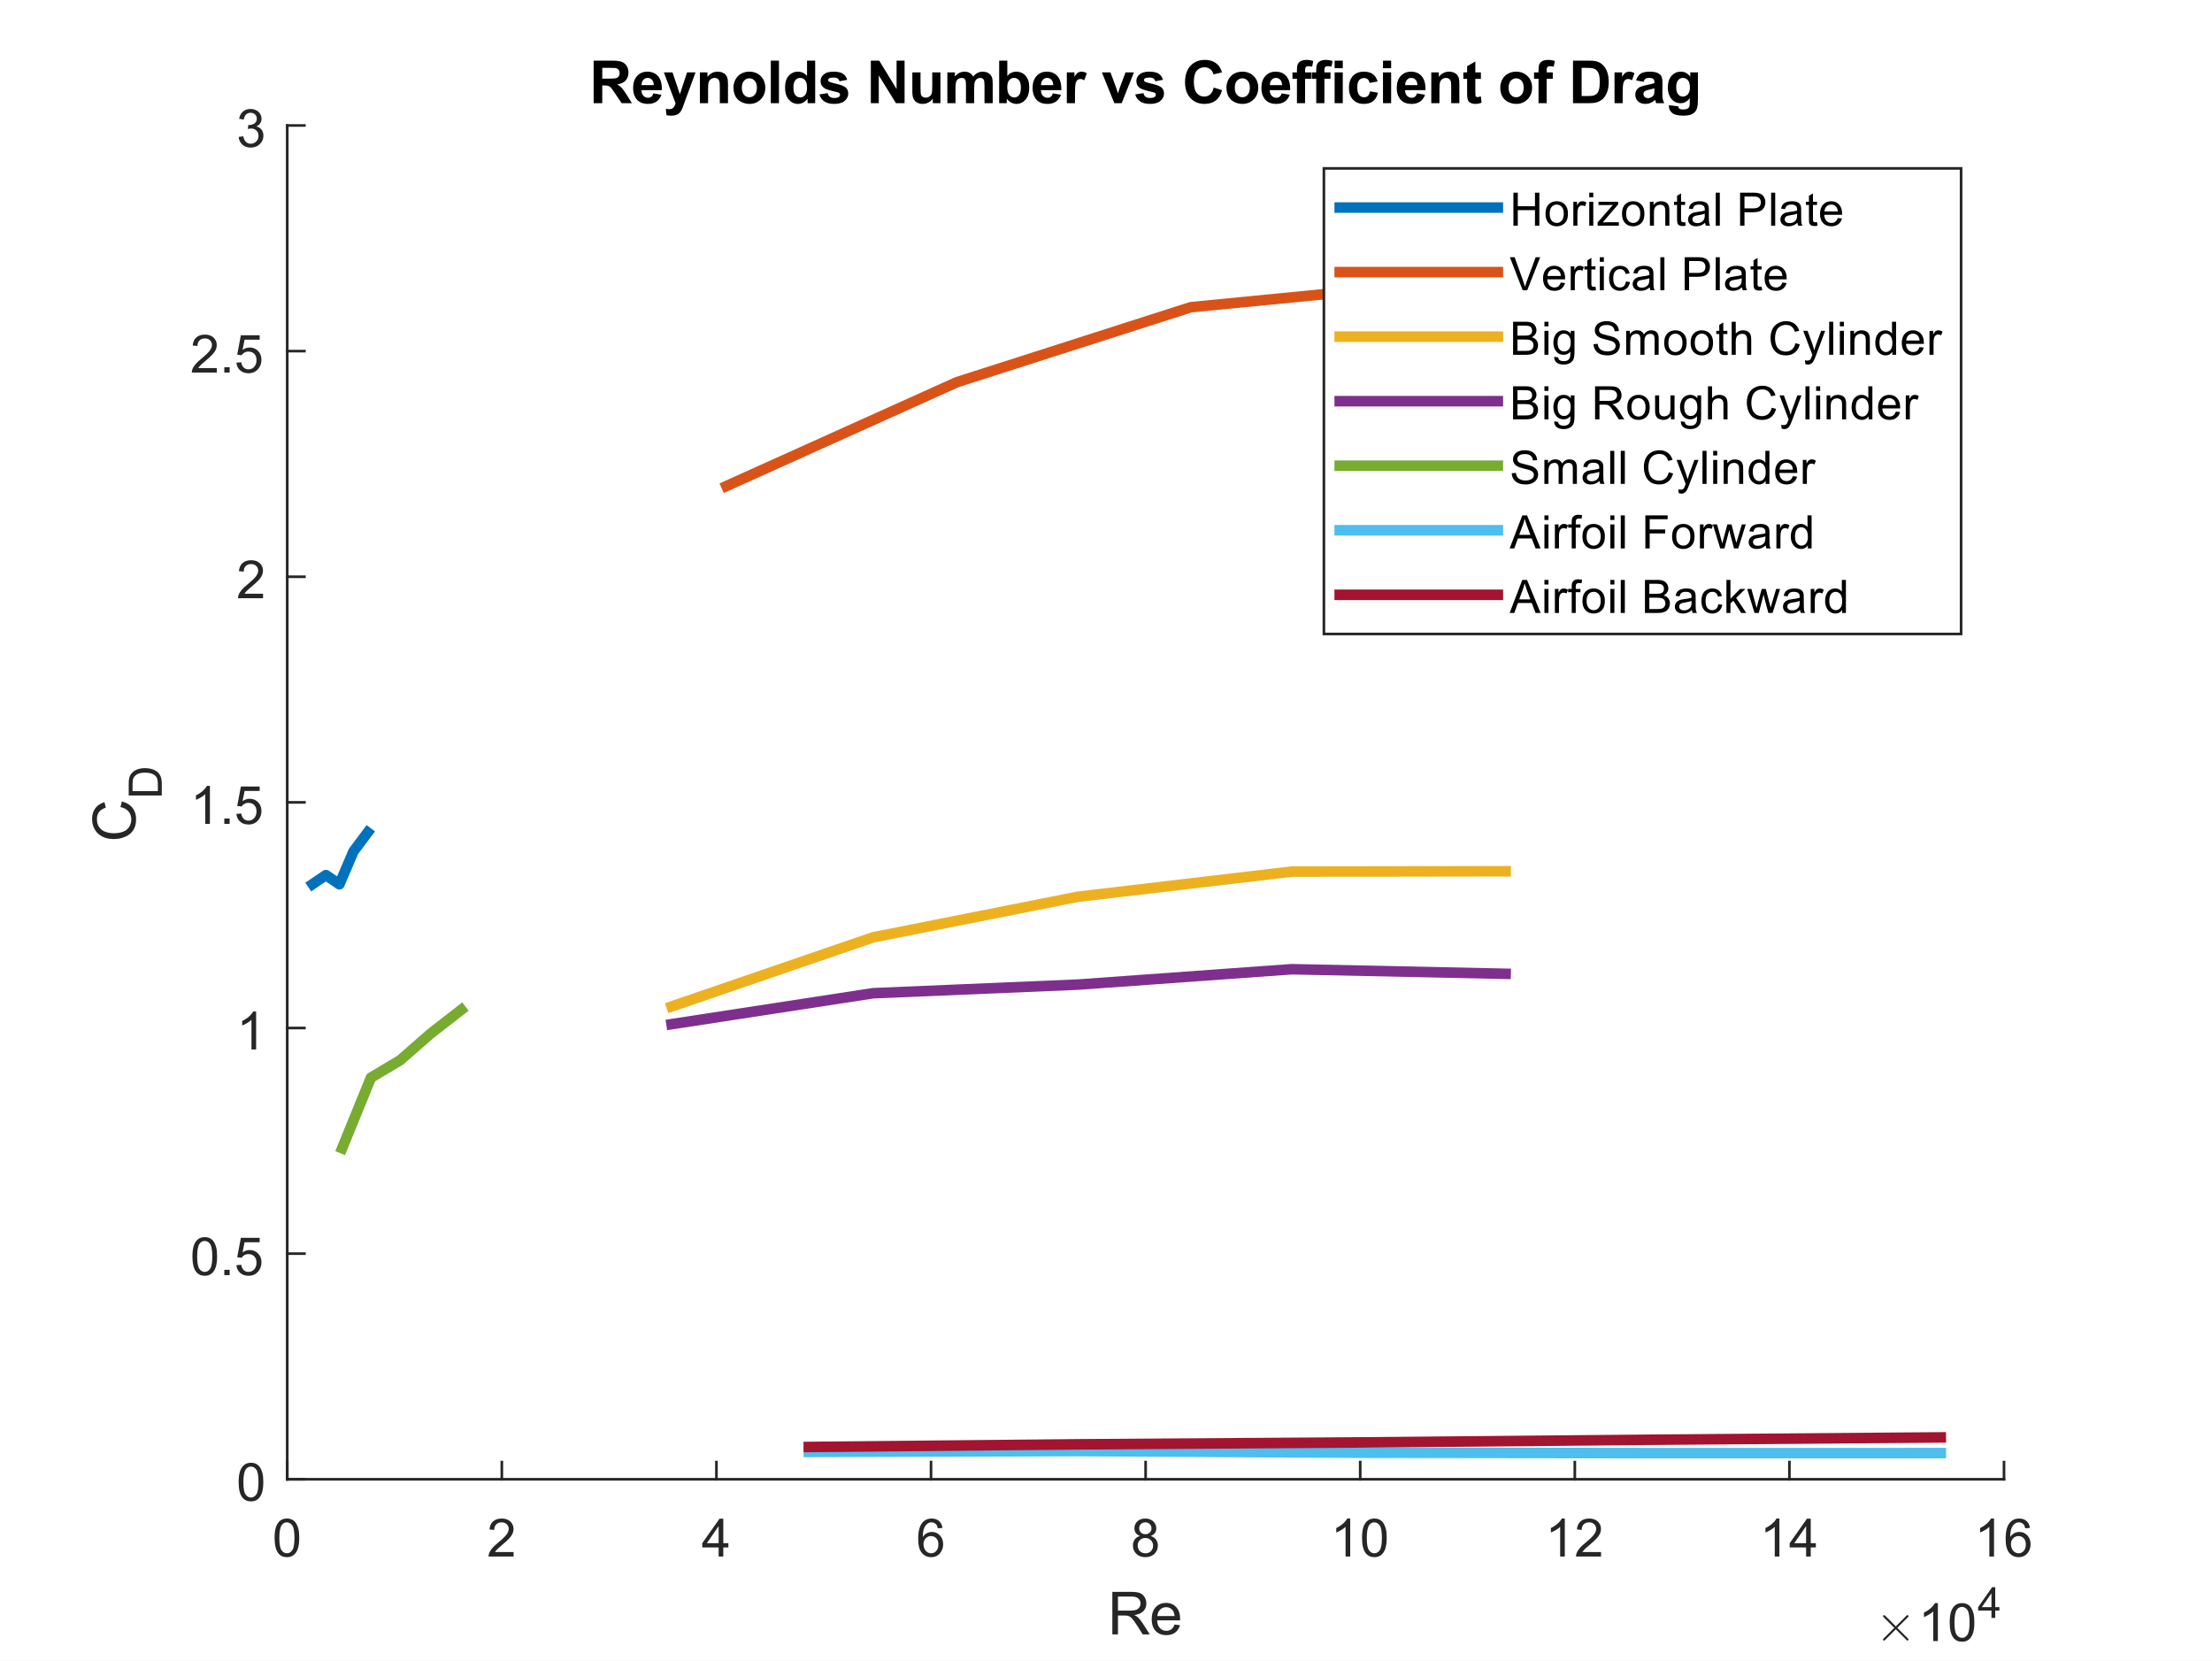 <?xml version="1.0"?>
<!DOCTYPE svg PUBLIC '-//W3C//DTD SVG 1.0//EN'
          'http://www.w3.org/TR/2001/REC-SVG-20010904/DTD/svg10.dtd'>
<svg xmlns:xlink="http://www.w3.org/1999/xlink" style="fill-opacity:1; color-rendering:auto; color-interpolation:auto; text-rendering:auto; stroke:black; stroke-linecap:square; stroke-miterlimit:10; shape-rendering:auto; stroke-opacity:1; fill:black; stroke-dasharray:none; font-weight:normal; stroke-width:1; font-family:'Dialog'; font-style:normal; stroke-linejoin:miter; font-size:12px; stroke-dashoffset:0; image-rendering:auto;" width="670" height="503" xmlns="http://www.w3.org/2000/svg"
><rect width="100%" height="100%" fill="#333333" stroke="none"/><!--Generated by the Batik Graphics2D SVG Generator--><defs id="genericDefs"
  /><g
  ><defs id="defs1"
    ><clipPath clipPathUnits="userSpaceOnUse" id="clipPath1"
      ><path d="M0 0 L670 0 L670 503 L0 503 L0 0 Z"
      /></clipPath
    ></defs
    ><g style="fill:white; stroke:white;"
    ><rect x="0" y="0" width="670" style="clip-path:url(#clipPath1); stroke:none;" height="503"
    /></g
    ><g style="fill:white; text-rendering:optimizeSpeed; color-rendering:optimizeSpeed; image-rendering:optimizeSpeed; shape-rendering:crispEdges; stroke:white; color-interpolation:sRGB;"
    ><rect x="0" width="670" height="503" y="0" style="stroke:none;"
      /><path style="stroke:none;" d="M87 448 L607 448 L607 38 L87 38 Z"
    /></g
    ><g style="fill:rgb(38,38,38); text-rendering:geometricPrecision; image-rendering:optimizeQuality; color-rendering:optimizeQuality; stroke-linejoin:round; stroke:rgb(38,38,38); color-interpolation:linearRGB; stroke-width:0.799;"
    ><line y2="448" style="fill:none;" x1="87" x2="607" y1="448"
      /><line y2="442.8" style="fill:none;" x1="87" x2="87" y1="448"
      /><line y2="442.8" style="fill:none;" x1="152" x2="152" y1="448"
      /><line y2="442.8" style="fill:none;" x1="217" x2="217" y1="448"
      /><line y2="442.8" style="fill:none;" x1="282" x2="282" y1="448"
      /><line y2="442.8" style="fill:none;" x1="347" x2="347" y1="448"
      /><line y2="442.8" style="fill:none;" x1="412" x2="412" y1="448"
      /><line y2="442.8" style="fill:none;" x1="477" x2="477" y1="448"
      /><line y2="442.8" style="fill:none;" x1="542" x2="542" y1="448"
      /><line y2="442.8" style="fill:none;" x1="607" x2="607" y1="448"
    /></g
    ><g transform="translate(87,454.389)" style="font-size:15.972px; fill:rgb(38,38,38); text-rendering:geometricPrecision; image-rendering:optimizeQuality; color-rendering:optimizeQuality; font-family:'SansSerif'; stroke:rgb(38,38,38); color-interpolation:linearRGB;"
    ><path style="stroke:none;" d="M-3.828 11.344 Q-3.828 9.312 -3.414 8.078 Q-3 6.844 -2.172 6.172 Q-1.344 5.5 -0.094 5.5 Q0.828 5.5 1.523 5.867 Q2.219 6.234 2.672 6.938 Q3.125 7.641 3.383 8.641 Q3.641 9.641 3.641 11.344 Q3.641 13.359 3.227 14.602 Q2.812 15.844 1.984 16.523 Q1.156 17.203 -0.094 17.203 Q-1.75 17.203 -2.703 16 Q-3.828 14.578 -3.828 11.344 ZM-2.391 11.344 Q-2.391 14.172 -1.727 15.102 Q-1.062 16.031 -0.094 16.031 Q0.875 16.031 1.531 15.094 Q2.188 14.156 2.188 11.344 Q2.188 8.516 1.531 7.586 Q0.875 6.656 -0.109 6.656 Q-1.078 6.656 -1.656 7.484 Q-2.391 8.531 -2.391 11.344 Z"
    /></g
    ><g transform="translate(152,454.389)" style="font-size:15.972px; fill:rgb(38,38,38); text-rendering:geometricPrecision; image-rendering:optimizeQuality; color-rendering:optimizeQuality; font-family:'SansSerif'; stroke:rgb(38,38,38); color-interpolation:linearRGB;"
    ><path style="stroke:none;" d="M3.562 15.641 L3.562 17 L-4.016 17 Q-4.031 16.484 -3.844 16.016 Q-3.562 15.25 -2.922 14.5 Q-2.281 13.75 -1.078 12.766 Q0.781 11.234 1.438 10.336 Q2.094 9.438 2.094 8.641 Q2.094 7.812 1.5 7.234 Q0.906 6.656 -0.062 6.656 Q-1.078 6.656 -1.688 7.266 Q-2.297 7.875 -2.297 8.953 L-3.75 8.812 Q-3.594 7.188 -2.625 6.344 Q-1.656 5.5 -0.031 5.5 Q1.625 5.5 2.586 6.414 Q3.547 7.328 3.547 8.672 Q3.547 9.359 3.266 10.023 Q2.984 10.688 2.328 11.422 Q1.672 12.156 0.156 13.438 Q-1.109 14.5 -1.469 14.883 Q-1.828 15.266 -2.062 15.641 L3.562 15.641 Z"
    /></g
    ><g transform="translate(217,454.389)" style="font-size:15.972px; fill:rgb(38,38,38); text-rendering:geometricPrecision; image-rendering:optimizeQuality; color-rendering:optimizeQuality; font-family:'SansSerif'; stroke:rgb(38,38,38); color-interpolation:linearRGB;"
    ><path style="stroke:none;" d="M0.672 17 L0.672 14.25 L-4.297 14.25 L-4.297 12.969 L0.938 5.547 L2.078 5.547 L2.078 12.969 L3.625 12.969 L3.625 14.25 L2.078 14.25 L2.078 17 L0.672 17 ZM0.672 12.969 L0.672 7.797 L-2.906 12.969 L0.672 12.969 Z"
    /></g
    ><g transform="translate(282,454.389)" style="font-size:15.972px; fill:rgb(38,38,38); text-rendering:geometricPrecision; image-rendering:optimizeQuality; color-rendering:optimizeQuality; font-family:'SansSerif'; stroke:rgb(38,38,38); color-interpolation:linearRGB;"
    ><path style="stroke:none;" d="M3.469 8.344 L2.062 8.453 Q1.875 7.625 1.531 7.25 Q0.969 6.656 0.125 6.656 Q-0.547 6.656 -1.047 7.031 Q-1.719 7.516 -2.102 8.445 Q-2.484 9.375 -2.5 11.094 Q-1.984 10.312 -1.25 9.938 Q-0.516 9.562 0.281 9.562 Q1.688 9.562 2.68 10.602 Q3.672 11.641 3.672 13.281 Q3.672 14.359 3.203 15.281 Q2.734 16.203 1.922 16.703 Q1.109 17.203 0.078 17.203 Q-1.672 17.203 -2.781 15.906 Q-3.891 14.609 -3.891 11.641 Q-3.891 8.312 -2.672 6.812 Q-1.594 5.5 0.219 5.5 Q1.562 5.5 2.43 6.258 Q3.297 7.016 3.469 8.344 ZM-2.281 13.281 Q-2.281 14.016 -1.969 14.68 Q-1.656 15.344 -1.102 15.688 Q-0.547 16.031 0.062 16.031 Q0.953 16.031 1.594 15.312 Q2.234 14.594 2.234 13.359 Q2.234 12.172 1.602 11.492 Q0.969 10.812 0 10.812 Q-0.953 10.812 -1.617 11.492 Q-2.281 12.172 -2.281 13.281 Z"
    /></g
    ><g transform="translate(347,454.389)" style="font-size:15.972px; fill:rgb(38,38,38); text-rendering:geometricPrecision; image-rendering:optimizeQuality; color-rendering:optimizeQuality; font-family:'SansSerif'; stroke:rgb(38,38,38); color-interpolation:linearRGB;"
    ><path style="stroke:none;" d="M-1.672 10.781 Q-2.547 10.469 -2.969 9.875 Q-3.391 9.281 -3.391 8.453 Q-3.391 7.203 -2.492 6.352 Q-1.594 5.5 -0.094 5.5 Q1.406 5.5 2.32 6.367 Q3.234 7.234 3.234 8.484 Q3.234 9.281 2.812 9.875 Q2.391 10.469 1.547 10.781 Q2.594 11.125 3.148 11.891 Q3.703 12.656 3.703 13.719 Q3.703 15.188 2.664 16.195 Q1.625 17.203 -0.078 17.203 Q-1.766 17.203 -2.805 16.195 Q-3.844 15.188 -3.844 13.688 Q-3.844 12.562 -3.281 11.812 Q-2.719 11.062 -1.672 10.781 ZM-1.953 8.406 Q-1.953 9.219 -1.43 9.734 Q-0.906 10.25 -0.062 10.25 Q0.75 10.25 1.266 9.734 Q1.781 9.219 1.781 8.484 Q1.781 7.703 1.25 7.18 Q0.719 6.656 -0.078 6.656 Q-0.891 6.656 -1.422 7.172 Q-1.953 7.688 -1.953 8.406 ZM-2.406 13.688 Q-2.406 14.297 -2.117 14.859 Q-1.828 15.422 -1.266 15.727 Q-0.703 16.031 -0.062 16.031 Q0.953 16.031 1.609 15.383 Q2.266 14.734 2.266 13.734 Q2.266 12.719 1.586 12.055 Q0.906 11.391 -0.109 11.391 Q-1.094 11.391 -1.75 12.047 Q-2.406 12.703 -2.406 13.688 Z"
    /></g
    ><g transform="translate(412,454.389)" style="font-size:15.972px; fill:rgb(38,38,38); text-rendering:geometricPrecision; image-rendering:optimizeQuality; color-rendering:optimizeQuality; font-family:'SansSerif'; stroke:rgb(38,38,38); color-interpolation:linearRGB;"
    ><path style="stroke:none;" d="M-3.031 17 L-4.438 17 L-4.438 8.031 Q-4.953 8.516 -5.773 9 Q-6.594 9.484 -7.25 9.734 L-7.25 8.375 Q-6.078 7.812 -5.195 7.023 Q-4.312 6.234 -3.938 5.5 L-3.031 5.5 L-3.031 17 ZM0.553 11.344 Q0.553 9.312 0.967 8.078 Q1.381 6.844 2.209 6.172 Q3.037 5.5 4.287 5.5 Q5.209 5.5 5.904 5.867 Q6.6 6.234 7.053 6.938 Q7.506 7.641 7.764 8.641 Q8.022 9.641 8.022 11.344 Q8.022 13.359 7.608 14.602 Q7.194 15.844 6.365 16.523 Q5.537 17.203 4.287 17.203 Q2.631 17.203 1.678 16 Q0.553 14.578 0.553 11.344 ZM1.99 11.344 Q1.99 14.172 2.655 15.102 Q3.319 16.031 4.287 16.031 Q5.256 16.031 5.912 15.094 Q6.569 14.156 6.569 11.344 Q6.569 8.516 5.912 7.586 Q5.256 6.656 4.272 6.656 Q3.303 6.656 2.725 7.484 Q1.99 8.531 1.99 11.344 Z"
    /></g
    ><g transform="translate(477,454.389)" style="font-size:15.972px; fill:rgb(38,38,38); text-rendering:geometricPrecision; image-rendering:optimizeQuality; color-rendering:optimizeQuality; font-family:'SansSerif'; stroke:rgb(38,38,38); color-interpolation:linearRGB;"
    ><path style="stroke:none;" d="M-3.031 17 L-4.438 17 L-4.438 8.031 Q-4.953 8.516 -5.773 9 Q-6.594 9.484 -7.25 9.734 L-7.25 8.375 Q-6.078 7.812 -5.195 7.023 Q-4.312 6.234 -3.938 5.5 L-3.031 5.5 L-3.031 17 ZM7.944 15.641 L7.944 17 L0.365 17 Q0.35 16.484 0.537 16.016 Q0.819 15.25 1.459 14.5 Q2.1 13.75 3.303 12.766 Q5.162 11.234 5.819 10.336 Q6.475 9.438 6.475 8.641 Q6.475 7.812 5.881 7.234 Q5.287 6.656 4.319 6.656 Q3.303 6.656 2.694 7.266 Q2.084 7.875 2.084 8.953 L0.631 8.812 Q0.787 7.188 1.756 6.344 Q2.725 5.5 4.35 5.5 Q6.006 5.5 6.967 6.414 Q7.928 7.328 7.928 8.672 Q7.928 9.359 7.647 10.023 Q7.365 10.688 6.709 11.422 Q6.053 12.156 4.537 13.438 Q3.272 14.5 2.912 14.883 Q2.553 15.266 2.319 15.641 L7.944 15.641 Z"
    /></g
    ><g transform="translate(542,454.389)" style="font-size:15.972px; fill:rgb(38,38,38); text-rendering:geometricPrecision; image-rendering:optimizeQuality; color-rendering:optimizeQuality; font-family:'SansSerif'; stroke:rgb(38,38,38); color-interpolation:linearRGB;"
    ><path style="stroke:none;" d="M-3.031 17 L-4.438 17 L-4.438 8.031 Q-4.953 8.516 -5.773 9 Q-6.594 9.484 -7.25 9.734 L-7.25 8.375 Q-6.078 7.812 -5.195 7.023 Q-4.312 6.234 -3.938 5.5 L-3.031 5.5 L-3.031 17 ZM5.053 17 L5.053 14.25 L0.084 14.25 L0.084 12.969 L5.319 5.547 L6.459 5.547 L6.459 12.969 L8.006 12.969 L8.006 14.25 L6.459 14.25 L6.459 17 L5.053 17 ZM5.053 12.969 L5.053 7.797 L1.475 12.969 L5.053 12.969 Z"
    /></g
    ><g transform="translate(607,454.389)" style="font-size:15.972px; fill:rgb(38,38,38); text-rendering:geometricPrecision; image-rendering:optimizeQuality; color-rendering:optimizeQuality; font-family:'SansSerif'; stroke:rgb(38,38,38); color-interpolation:linearRGB;"
    ><path style="stroke:none;" d="M-3.031 17 L-4.438 17 L-4.438 8.031 Q-4.953 8.516 -5.773 9 Q-6.594 9.484 -7.25 9.734 L-7.25 8.375 Q-6.078 7.812 -5.195 7.023 Q-4.312 6.234 -3.938 5.5 L-3.031 5.5 L-3.031 17 ZM7.85 8.344 L6.444 8.453 Q6.256 7.625 5.912 7.25 Q5.35 6.656 4.506 6.656 Q3.834 6.656 3.334 7.031 Q2.662 7.516 2.28 8.445 Q1.897 9.375 1.881 11.094 Q2.397 10.312 3.131 9.938 Q3.865 9.562 4.662 9.562 Q6.069 9.562 7.061 10.602 Q8.053 11.641 8.053 13.281 Q8.053 14.359 7.584 15.281 Q7.115 16.203 6.303 16.703 Q5.49 17.203 4.459 17.203 Q2.709 17.203 1.6 15.906 Q0.49 14.609 0.49 11.641 Q0.49 8.312 1.709 6.812 Q2.787 5.5 4.6 5.5 Q5.944 5.5 6.811 6.258 Q7.678 7.016 7.85 8.344 ZM2.1 13.281 Q2.1 14.016 2.412 14.68 Q2.725 15.344 3.28 15.688 Q3.834 16.031 4.444 16.031 Q5.334 16.031 5.975 15.312 Q6.615 14.594 6.615 13.359 Q6.615 12.172 5.983 11.492 Q5.35 10.812 4.381 10.812 Q3.428 10.812 2.764 11.492 Q2.1 12.172 2.1 13.281 Z"
    /></g
    ><g transform="translate(347,476.986)" style="font-size:17.569px; fill:rgb(38,38,38); text-rendering:geometricPrecision; image-rendering:optimizeQuality; color-rendering:optimizeQuality; font-family:'SansSerif'; stroke:rgb(38,38,38); color-interpolation:linearRGB;"
    ><path style="stroke:none;" d="M-10.078 18 L-10.078 5.109 L-4.375 5.109 Q-2.656 5.109 -1.758 5.461 Q-0.859 5.812 -0.32 6.688 Q0.219 7.562 0.219 8.625 Q0.219 10 -0.672 10.938 Q-1.562 11.875 -3.406 12.141 Q-2.734 12.469 -2.391 12.781 Q-1.641 13.469 -0.969 14.5 L1.266 18 L-0.875 18 L-2.578 15.312 Q-3.328 14.156 -3.812 13.539 Q-4.297 12.922 -4.68 12.68 Q-5.062 12.438 -5.453 12.344 Q-5.75 12.281 -6.406 12.281 L-8.375 12.281 L-8.375 18 L-10.078 18 ZM-8.375 10.797 L-4.719 10.797 Q-3.547 10.797 -2.891 10.555 Q-2.234 10.312 -1.891 9.781 Q-1.547 9.25 -1.547 8.625 Q-1.547 7.719 -2.211 7.125 Q-2.875 6.531 -4.297 6.531 L-8.375 6.531 L-8.375 10.797 ZM8.761 15 L10.402 15.203 Q10.011 16.625 8.964 17.422 Q7.917 18.219 6.292 18.219 Q4.246 18.219 3.042 16.953 Q1.839 15.688 1.839 13.406 Q1.839 11.062 3.05 9.758 Q4.261 8.453 6.199 8.453 Q8.074 8.453 9.261 9.727 Q10.449 11 10.449 13.312 Q10.449 13.453 10.433 13.734 L3.48 13.734 Q3.558 15.281 4.347 16.094 Q5.136 16.906 6.292 16.906 Q7.167 16.906 7.785 16.453 Q8.402 16 8.761 15 ZM3.558 12.438 L8.777 12.438 Q8.667 11.266 8.183 10.672 Q7.417 9.75 6.214 9.75 Q5.136 9.75 4.394 10.484 Q3.652 11.219 3.558 12.438 Z"
    /></g
    ><g transform="translate(568,497)" style="font-size:15.972px; fill:rgb(38,38,38); text-rendering:geometricPrecision; image-rendering:optimizeQuality; color-rendering:optimizeQuality; font-family:'mwb_cmsy10'; stroke:rgb(38,38,38); color-interpolation:linearRGB;"
    ><path style="stroke:none;" d="M2.359 -0.469 Q2.359 -0.594 2.438 -0.688 L5.766 -4 L2.438 -7.328 Q2.359 -7.406 2.359 -7.547 Q2.359 -7.656 2.453 -7.758 Q2.547 -7.859 2.672 -7.859 Q2.781 -7.859 2.922 -7.766 L6.234 -4.453 L9.531 -7.766 Q9.656 -7.859 9.766 -7.859 Q9.891 -7.859 9.984 -7.766 Q10.078 -7.672 10.078 -7.547 Q10.078 -7.406 10 -7.328 L6.672 -4 L10 -0.688 Q10.078 -0.594 10.078 -0.469 Q10.078 -0.328 9.984 -0.234 Q9.891 -0.141 9.766 -0.141 Q9.641 -0.141 9.531 -0.266 L6.234 -3.562 L2.922 -0.266 Q2.797 -0.141 2.672 -0.141 Q2.547 -0.141 2.453 -0.242 Q2.359 -0.344 2.359 -0.469 Z"
    /></g
    ><g transform="translate(581,497)" style="font-size:15.972px; fill:rgb(38,38,38); text-rendering:geometricPrecision; image-rendering:optimizeQuality; color-rendering:optimizeQuality; font-family:'SansSerif'; stroke:rgb(38,38,38); color-interpolation:linearRGB;"
    ><path style="stroke:none;" d="M5.969 0 L4.562 0 L4.562 -8.969 Q4.047 -8.484 3.227 -8 Q2.406 -7.516 1.75 -7.266 L1.75 -8.625 Q2.922 -9.188 3.805 -9.977 Q4.688 -10.766 5.062 -11.5 L5.969 -11.5 L5.969 0 ZM9.553 -5.656 Q9.553 -7.688 9.967 -8.922 Q10.381 -10.156 11.209 -10.828 Q12.037 -11.5 13.287 -11.5 Q14.209 -11.5 14.905 -11.133 Q15.6 -10.766 16.053 -10.062 Q16.506 -9.359 16.764 -8.359 Q17.022 -7.359 17.022 -5.656 Q17.022 -3.641 16.608 -2.398 Q16.194 -1.156 15.365 -0.477 Q14.537 0.203 13.287 0.203 Q11.631 0.203 10.678 -1 Q9.553 -2.422 9.553 -5.656 ZM10.99 -5.656 Q10.99 -2.828 11.655 -1.898 Q12.319 -0.969 13.287 -0.969 Q14.256 -0.969 14.912 -1.906 Q15.569 -2.844 15.569 -5.656 Q15.569 -8.484 14.912 -9.414 Q14.256 -10.344 13.272 -10.344 Q12.303 -10.344 11.725 -9.516 Q10.99 -8.469 10.99 -5.656 Z"
    /></g
    ><g transform="translate(599,490)" style="font-size:12.778px; fill:rgb(38,38,38); text-rendering:geometricPrecision; image-rendering:optimizeQuality; color-rendering:optimizeQuality; font-family:'SansSerif'; stroke:rgb(38,38,38); color-interpolation:linearRGB;"
    ><path style="stroke:none;" d="M4.203 0 L4.203 -2.234 L0.172 -2.234 L0.172 -3.281 L4.406 -9.312 L5.344 -9.312 L5.344 -3.281 L6.609 -3.281 L6.609 -2.234 L5.344 -2.234 L5.344 0 L4.203 0 ZM4.203 -3.281 L4.203 -7.469 L1.281 -3.281 L4.203 -3.281 Z"
    /></g
    ><g style="fill:rgb(38,38,38); text-rendering:geometricPrecision; image-rendering:optimizeQuality; color-rendering:optimizeQuality; stroke-linejoin:round; stroke:rgb(38,38,38); color-interpolation:linearRGB; stroke-width:0.799;"
    ><line y2="38" style="fill:none;" x1="87" x2="87" y1="448"
      /><line y2="448" style="fill:none;" x1="87" x2="92.2" y1="448"
      /><line y2="379.667" style="fill:none;" x1="87" x2="92.2" y1="379.667"
      /><line y2="311.333" style="fill:none;" x1="87" x2="92.2" y1="311.333"
      /><line y2="243" style="fill:none;" x1="87" x2="92.2" y1="243"
      /><line y2="174.667" style="fill:none;" x1="87" x2="92.2" y1="174.667"
      /><line y2="106.333" style="fill:none;" x1="87" x2="92.2" y1="106.333"
      /><line y2="38" style="fill:none;" x1="87" x2="92.2" y1="38"
    /></g
    ><g transform="translate(80.611,448)" style="font-size:15.972px; fill:rgb(38,38,38); text-rendering:geometricPrecision; image-rendering:optimizeQuality; color-rendering:optimizeQuality; font-family:'SansSerif'; stroke:rgb(38,38,38); color-interpolation:linearRGB;"
    ><path style="stroke:none;" d="M-8.328 0.844 Q-8.328 -1.188 -7.914 -2.422 Q-7.5 -3.656 -6.672 -4.328 Q-5.844 -5 -4.594 -5 Q-3.672 -5 -2.977 -4.633 Q-2.281 -4.266 -1.828 -3.562 Q-1.375 -2.859 -1.117 -1.859 Q-0.859 -0.859 -0.859 0.844 Q-0.859 2.859 -1.273 4.102 Q-1.688 5.344 -2.516 6.023 Q-3.344 6.703 -4.594 6.703 Q-6.25 6.703 -7.203 5.5 Q-8.328 4.078 -8.328 0.844 ZM-6.891 0.844 Q-6.891 3.672 -6.227 4.602 Q-5.562 5.531 -4.594 5.531 Q-3.625 5.531 -2.969 4.594 Q-2.312 3.656 -2.312 0.844 Q-2.312 -1.984 -2.969 -2.914 Q-3.625 -3.844 -4.609 -3.844 Q-5.578 -3.844 -6.156 -3.016 Q-6.891 -1.969 -6.891 0.844 Z"
    /></g
    ><g transform="translate(80.611,379.667)" style="font-size:15.972px; fill:rgb(38,38,38); text-rendering:geometricPrecision; image-rendering:optimizeQuality; color-rendering:optimizeQuality; font-family:'SansSerif'; stroke:rgb(38,38,38); color-interpolation:linearRGB;"
    ><path style="stroke:none;" d="M-22.328 0.844 Q-22.328 -1.188 -21.914 -2.422 Q-21.5 -3.656 -20.672 -4.328 Q-19.844 -5 -18.594 -5 Q-17.672 -5 -16.977 -4.633 Q-16.281 -4.266 -15.828 -3.562 Q-15.375 -2.859 -15.117 -1.859 Q-14.859 -0.859 -14.859 0.844 Q-14.859 2.859 -15.273 4.102 Q-15.688 5.344 -16.516 6.023 Q-17.344 6.703 -18.594 6.703 Q-20.25 6.703 -21.203 5.5 Q-22.328 4.078 -22.328 0.844 ZM-20.891 0.844 Q-20.891 3.672 -20.227 4.602 Q-19.562 5.531 -18.594 5.531 Q-17.625 5.531 -16.969 4.594 Q-16.312 3.656 -16.312 0.844 Q-16.312 -1.984 -16.969 -2.914 Q-17.625 -3.844 -18.609 -3.844 Q-19.578 -3.844 -20.156 -3.016 Q-20.891 -1.969 -20.891 0.844 ZM-12.666 6.5 L-12.666 4.891 L-11.056 4.891 L-11.056 6.5 L-12.666 6.5 ZM-9.01 3.5 L-7.542 3.375 Q-7.37 4.453 -6.776 4.992 Q-6.182 5.531 -5.339 5.531 Q-4.323 5.531 -3.62 4.766 Q-2.917 4 -2.917 2.734 Q-2.917 1.531 -3.589 0.836 Q-4.26 0.141 -5.354 0.141 Q-6.042 0.141 -6.589 0.453 Q-7.135 0.766 -7.448 1.25 L-8.76 1.078 L-7.651 -4.797 L-1.964 -4.797 L-1.964 -3.453 L-6.526 -3.453 L-7.151 -0.375 Q-6.12 -1.094 -4.979 -1.094 Q-3.479 -1.094 -2.448 -0.055 Q-1.417 0.984 -1.417 2.609 Q-1.417 4.172 -2.323 5.297 Q-3.432 6.703 -5.339 6.703 Q-6.901 6.703 -7.885 5.82 Q-8.87 4.938 -9.01 3.5 Z"
    /></g
    ><g transform="translate(80.611,311.333)" style="font-size:15.972px; fill:rgb(38,38,38); text-rendering:geometricPrecision; image-rendering:optimizeQuality; color-rendering:optimizeQuality; font-family:'SansSerif'; stroke:rgb(38,38,38); color-interpolation:linearRGB;"
    ><path style="stroke:none;" d="M-3.031 6.5 L-4.438 6.5 L-4.438 -2.469 Q-4.953 -1.984 -5.773 -1.5 Q-6.594 -1.016 -7.25 -0.766 L-7.25 -2.125 Q-6.078 -2.688 -5.195 -3.477 Q-4.312 -4.266 -3.938 -5 L-3.031 -5 L-3.031 6.5 Z"
    /></g
    ><g transform="translate(80.611,243)" style="font-size:15.972px; fill:rgb(38,38,38); text-rendering:geometricPrecision; image-rendering:optimizeQuality; color-rendering:optimizeQuality; font-family:'SansSerif'; stroke:rgb(38,38,38); color-interpolation:linearRGB;"
    ><path style="stroke:none;" d="M-17.031 6.5 L-18.438 6.5 L-18.438 -2.469 Q-18.953 -1.984 -19.773 -1.5 Q-20.594 -1.016 -21.25 -0.766 L-21.25 -2.125 Q-20.078 -2.688 -19.195 -3.477 Q-18.312 -4.266 -17.938 -5 L-17.031 -5 L-17.031 6.5 ZM-12.666 6.5 L-12.666 4.891 L-11.056 4.891 L-11.056 6.5 L-12.666 6.5 ZM-9.01 3.5 L-7.542 3.375 Q-7.37 4.453 -6.776 4.992 Q-6.182 5.531 -5.339 5.531 Q-4.323 5.531 -3.62 4.766 Q-2.917 4 -2.917 2.734 Q-2.917 1.531 -3.589 0.836 Q-4.26 0.141 -5.354 0.141 Q-6.042 0.141 -6.589 0.453 Q-7.135 0.766 -7.448 1.25 L-8.76 1.078 L-7.651 -4.797 L-1.964 -4.797 L-1.964 -3.453 L-6.526 -3.453 L-7.151 -0.375 Q-6.12 -1.094 -4.979 -1.094 Q-3.479 -1.094 -2.448 -0.055 Q-1.417 0.984 -1.417 2.609 Q-1.417 4.172 -2.323 5.297 Q-3.432 6.703 -5.339 6.703 Q-6.901 6.703 -7.885 5.82 Q-8.87 4.938 -9.01 3.5 Z"
    /></g
    ><g transform="translate(80.611,174.667)" style="font-size:15.972px; fill:rgb(38,38,38); text-rendering:geometricPrecision; image-rendering:optimizeQuality; color-rendering:optimizeQuality; font-family:'SansSerif'; stroke:rgb(38,38,38); color-interpolation:linearRGB;"
    ><path style="stroke:none;" d="M-0.938 5.141 L-0.938 6.5 L-8.516 6.5 Q-8.531 5.984 -8.344 5.516 Q-8.062 4.75 -7.422 4 Q-6.781 3.25 -5.578 2.266 Q-3.719 0.734 -3.062 -0.164 Q-2.406 -1.062 -2.406 -1.859 Q-2.406 -2.688 -3 -3.266 Q-3.594 -3.844 -4.562 -3.844 Q-5.578 -3.844 -6.188 -3.234 Q-6.797 -2.625 -6.797 -1.547 L-8.25 -1.688 Q-8.094 -3.312 -7.125 -4.156 Q-6.156 -5 -4.531 -5 Q-2.875 -5 -1.914 -4.086 Q-0.953 -3.172 -0.953 -1.828 Q-0.953 -1.141 -1.234 -0.477 Q-1.516 0.188 -2.172 0.922 Q-2.828 1.656 -4.344 2.938 Q-5.609 4 -5.969 4.383 Q-6.328 4.766 -6.562 5.141 L-0.938 5.141 Z"
    /></g
    ><g transform="translate(80.611,106.333)" style="font-size:15.972px; fill:rgb(38,38,38); text-rendering:geometricPrecision; image-rendering:optimizeQuality; color-rendering:optimizeQuality; font-family:'SansSerif'; stroke:rgb(38,38,38); color-interpolation:linearRGB;"
    ><path style="stroke:none;" d="M-14.938 5.141 L-14.938 6.5 L-22.516 6.5 Q-22.531 5.984 -22.344 5.516 Q-22.062 4.75 -21.422 4 Q-20.781 3.25 -19.578 2.266 Q-17.719 0.734 -17.062 -0.164 Q-16.406 -1.062 -16.406 -1.859 Q-16.406 -2.688 -17 -3.266 Q-17.594 -3.844 -18.562 -3.844 Q-19.578 -3.844 -20.188 -3.234 Q-20.797 -2.625 -20.797 -1.547 L-22.25 -1.688 Q-22.094 -3.312 -21.125 -4.156 Q-20.156 -5 -18.531 -5 Q-16.875 -5 -15.914 -4.086 Q-14.953 -3.172 -14.953 -1.828 Q-14.953 -1.141 -15.234 -0.477 Q-15.516 0.188 -16.172 0.922 Q-16.828 1.656 -18.344 2.938 Q-19.609 4 -19.969 4.383 Q-20.328 4.766 -20.562 5.141 L-14.938 5.141 ZM-12.666 6.5 L-12.666 4.891 L-11.056 4.891 L-11.056 6.5 L-12.666 6.5 ZM-9.01 3.5 L-7.542 3.375 Q-7.37 4.453 -6.776 4.992 Q-6.182 5.531 -5.339 5.531 Q-4.323 5.531 -3.62 4.766 Q-2.917 4 -2.917 2.734 Q-2.917 1.531 -3.589 0.836 Q-4.26 0.141 -5.354 0.141 Q-6.042 0.141 -6.589 0.453 Q-7.135 0.766 -7.448 1.25 L-8.76 1.078 L-7.651 -4.797 L-1.964 -4.797 L-1.964 -3.453 L-6.526 -3.453 L-7.151 -0.375 Q-6.12 -1.094 -4.979 -1.094 Q-3.479 -1.094 -2.448 -0.055 Q-1.417 0.984 -1.417 2.609 Q-1.417 4.172 -2.323 5.297 Q-3.432 6.703 -5.339 6.703 Q-6.901 6.703 -7.885 5.82 Q-8.87 4.938 -9.01 3.5 Z"
    /></g
    ><g transform="translate(80.611,38)" style="font-size:15.972px; fill:rgb(38,38,38); text-rendering:geometricPrecision; image-rendering:optimizeQuality; color-rendering:optimizeQuality; font-family:'SansSerif'; stroke:rgb(38,38,38); color-interpolation:linearRGB;"
    ><path style="stroke:none;" d="M-8.328 3.469 L-6.922 3.281 Q-6.672 4.484 -6.094 5.008 Q-5.516 5.531 -4.672 5.531 Q-3.688 5.531 -3 4.844 Q-2.312 4.156 -2.312 3.141 Q-2.312 2.172 -2.945 1.547 Q-3.578 0.922 -4.562 0.922 Q-4.953 0.922 -5.547 1.078 L-5.391 -0.156 Q-5.25 -0.141 -5.172 -0.141 Q-4.266 -0.141 -3.547 -0.609 Q-2.828 -1.078 -2.828 -2.062 Q-2.828 -2.828 -3.352 -3.336 Q-3.875 -3.844 -4.703 -3.844 Q-5.531 -3.844 -6.078 -3.328 Q-6.625 -2.812 -6.781 -1.781 L-8.188 -2.031 Q-7.922 -3.453 -7.008 -4.227 Q-6.094 -5 -4.734 -5 Q-3.797 -5 -3.008 -4.602 Q-2.219 -4.203 -1.805 -3.508 Q-1.391 -2.812 -1.391 -2.031 Q-1.391 -1.281 -1.789 -0.672 Q-2.188 -0.062 -2.969 0.297 Q-1.953 0.531 -1.391 1.266 Q-0.828 2 -0.828 3.109 Q-0.828 4.609 -1.922 5.656 Q-3.016 6.703 -4.688 6.703 Q-6.188 6.703 -7.188 5.805 Q-8.188 4.906 -8.328 3.469 Z"
    /></g
    ><g transform="translate(41,255) rotate(-90)" style="font-size:17.569px; fill:rgb(38,38,38); text-rendering:geometricPrecision; image-rendering:optimizeQuality; color-rendering:optimizeQuality; font-family:'SansSerif'; stroke:rgb(38,38,38); color-interpolation:linearRGB;"
    ><path style="stroke:none;" d="M10.578 -4.516 L12.281 -4.094 Q11.75 -1.984 10.359 -0.883 Q8.969 0.219 6.953 0.219 Q4.875 0.219 3.57 -0.633 Q2.266 -1.484 1.578 -3.086 Q0.891 -4.688 0.891 -6.547 Q0.891 -8.547 1.664 -10.047 Q2.438 -11.547 3.859 -12.328 Q5.281 -13.109 6.984 -13.109 Q8.906 -13.109 10.227 -12.125 Q11.547 -11.141 12.062 -9.359 L10.391 -8.953 Q9.938 -10.359 9.086 -11 Q8.234 -11.641 6.938 -11.641 Q5.453 -11.641 4.461 -10.93 Q3.469 -10.219 3.062 -9.023 Q2.656 -7.828 2.656 -6.547 Q2.656 -4.906 3.133 -3.68 Q3.609 -2.453 4.625 -1.844 Q5.641 -1.234 6.812 -1.234 Q8.25 -1.234 9.242 -2.062 Q10.234 -2.891 10.578 -4.516 Z"
    /></g
    ><g transform="translate(49,242) rotate(-90)" style="font-size:14.056px; fill:rgb(38,38,38); text-rendering:geometricPrecision; image-rendering:optimizeQuality; color-rendering:optimizeQuality; font-family:'SansSerif'; stroke:rgb(38,38,38); color-interpolation:linearRGB;"
    ><path style="stroke:none;" d="M1.078 0 L1.078 -10.016 L4.531 -10.016 Q5.703 -10.016 6.312 -9.875 Q7.172 -9.688 7.781 -9.156 Q8.578 -8.484 8.969 -7.445 Q9.359 -6.406 9.359 -5.062 Q9.359 -3.922 9.094 -3.039 Q8.828 -2.156 8.414 -1.578 Q8 -1 7.5 -0.672 Q7 -0.344 6.305 -0.172 Q5.609 0 4.703 0 L1.078 0 ZM2.406 -1.188 L4.547 -1.188 Q5.531 -1.188 6.102 -1.367 Q6.672 -1.547 7 -1.891 Q7.469 -2.359 7.734 -3.156 Q8 -3.953 8 -5.094 Q8 -6.656 7.484 -7.5 Q6.969 -8.344 6.234 -8.641 Q5.688 -8.844 4.516 -8.844 L2.406 -8.844 L2.406 -1.188 Z"
    /></g
    ><g transform="translate(347,35.25)" style="font-size:17.569px; text-rendering:geometricPrecision; image-rendering:optimizeQuality; color-rendering:optimizeQuality; font-family:'SansSerif'; color-interpolation:linearRGB; font-weight:bold;"
    ><path style="stroke:none;" d="M-167.188 -4 L-167.188 -16.891 L-161.703 -16.891 Q-159.641 -16.891 -158.703 -16.539 Q-157.766 -16.188 -157.203 -15.305 Q-156.641 -14.422 -156.641 -13.266 Q-156.641 -11.828 -157.492 -10.883 Q-158.344 -9.938 -160.047 -9.688 Q-159.203 -9.188 -158.656 -8.602 Q-158.109 -8.016 -157.172 -6.516 L-155.594 -4 L-158.703 -4 L-160.594 -6.797 Q-161.594 -8.312 -161.961 -8.703 Q-162.328 -9.094 -162.742 -9.234 Q-163.156 -9.375 -164.047 -9.375 L-164.578 -9.375 L-164.578 -4 L-167.188 -4 ZM-164.578 -11.438 L-162.656 -11.438 Q-160.781 -11.438 -160.312 -11.594 Q-159.844 -11.75 -159.586 -12.141 Q-159.328 -12.531 -159.328 -13.109 Q-159.328 -13.75 -159.672 -14.156 Q-160.016 -14.562 -160.656 -14.656 Q-160.969 -14.703 -162.547 -14.703 L-164.578 -14.703 L-164.578 -11.438 ZM-149.114 -6.969 L-146.661 -6.562 Q-147.129 -5.203 -148.153 -4.492 Q-149.176 -3.781 -150.723 -3.781 Q-153.161 -3.781 -154.317 -5.375 Q-155.239 -6.656 -155.239 -8.594 Q-155.239 -10.922 -154.028 -12.234 Q-152.817 -13.547 -150.958 -13.547 Q-148.879 -13.547 -147.676 -12.172 Q-146.473 -10.797 -146.52 -7.953 L-152.708 -7.953 Q-152.692 -6.859 -152.122 -6.25 Q-151.551 -5.641 -150.692 -5.641 Q-150.114 -5.641 -149.715 -5.953 Q-149.317 -6.266 -149.114 -6.969 ZM-148.973 -9.469 Q-149.004 -10.547 -149.536 -11.102 Q-150.067 -11.656 -150.817 -11.656 Q-151.629 -11.656 -152.145 -11.062 Q-152.676 -10.484 -152.676 -9.469 L-148.973 -9.469 ZM-145.924 -13.328 L-143.299 -13.328 L-141.065 -6.703 L-138.893 -13.328 L-136.331 -13.328 L-139.628 -4.359 L-140.206 -2.719 Q-140.534 -1.906 -140.831 -1.477 Q-141.128 -1.047 -141.51 -0.781 Q-141.893 -0.516 -142.448 -0.367 Q-143.003 -0.219 -143.706 -0.219 Q-144.424 -0.219 -145.112 -0.359 L-145.331 -2.297 Q-144.753 -2.188 -144.284 -2.188 Q-143.424 -2.188 -143.01 -2.688 Q-142.596 -3.188 -142.378 -3.969 L-145.924 -13.328 ZM-126.501 -4 L-128.97 -4 L-128.97 -8.766 Q-128.97 -10.281 -129.126 -10.719 Q-129.282 -11.156 -129.641 -11.406 Q-130.001 -11.656 -130.501 -11.656 Q-131.141 -11.656 -131.649 -11.305 Q-132.157 -10.953 -132.345 -10.375 Q-132.532 -9.797 -132.532 -8.234 L-132.532 -4 L-135.001 -4 L-135.001 -13.328 L-132.72 -13.328 L-132.72 -11.969 Q-131.485 -13.547 -129.641 -13.547 Q-128.813 -13.547 -128.141 -13.25 Q-127.47 -12.953 -127.118 -12.5 Q-126.766 -12.047 -126.634 -11.461 Q-126.501 -10.875 -126.501 -9.797 L-126.501 -4 ZM-124.835 -8.797 Q-124.835 -10.031 -124.226 -11.18 Q-123.617 -12.328 -122.507 -12.938 Q-121.398 -13.547 -120.023 -13.547 Q-117.914 -13.547 -116.554 -12.172 Q-115.195 -10.797 -115.195 -8.688 Q-115.195 -6.578 -116.562 -5.18 Q-117.929 -3.781 -120.007 -3.781 Q-121.289 -3.781 -122.453 -4.367 Q-123.617 -4.953 -124.226 -6.07 Q-124.835 -7.188 -124.835 -8.797 ZM-122.304 -8.672 Q-122.304 -7.281 -121.64 -6.539 Q-120.976 -5.797 -120.023 -5.797 Q-119.054 -5.797 -118.398 -6.539 Q-117.742 -7.281 -117.742 -8.688 Q-117.742 -10.062 -118.398 -10.797 Q-119.054 -11.531 -120.023 -11.531 Q-120.976 -11.531 -121.64 -10.797 Q-122.304 -10.062 -122.304 -8.672 ZM-113.529 -4 L-113.529 -16.891 L-111.061 -16.891 L-111.061 -4 L-113.529 -4 ZM-100.088 -4 L-102.384 -4 L-102.384 -5.375 Q-102.963 -4.578 -103.736 -4.18 Q-104.509 -3.781 -105.306 -3.781 Q-106.916 -3.781 -108.064 -5.078 Q-109.213 -6.375 -109.213 -8.703 Q-109.213 -11.078 -108.095 -12.312 Q-106.978 -13.547 -105.275 -13.547 Q-103.713 -13.547 -102.556 -12.25 L-102.556 -16.891 L-100.088 -16.891 L-100.088 -4 ZM-106.681 -8.875 Q-106.681 -7.375 -106.275 -6.703 Q-105.681 -5.734 -104.603 -5.734 Q-103.744 -5.734 -103.15 -6.461 Q-102.556 -7.188 -102.556 -8.625 Q-102.556 -10.234 -103.134 -10.945 Q-103.713 -11.656 -104.619 -11.656 Q-105.494 -11.656 -106.088 -10.961 Q-106.681 -10.266 -106.681 -8.875 ZM-98.797 -6.656 L-96.313 -7.047 Q-96.156 -6.328 -95.672 -5.953 Q-95.188 -5.578 -94.328 -5.578 Q-93.36 -5.578 -92.875 -5.922 Q-92.563 -6.172 -92.563 -6.578 Q-92.563 -6.859 -92.735 -7.047 Q-92.922 -7.219 -93.563 -7.375 Q-96.547 -8.031 -97.344 -8.578 Q-98.453 -9.328 -98.453 -10.688 Q-98.453 -11.891 -97.493 -12.719 Q-96.531 -13.547 -94.531 -13.547 Q-92.61 -13.547 -91.68 -12.922 Q-90.75 -12.297 -90.391 -11.078 L-92.719 -10.641 Q-92.875 -11.188 -93.289 -11.477 Q-93.703 -11.766 -94.485 -11.766 Q-95.453 -11.766 -95.875 -11.5 Q-96.156 -11.297 -96.156 -11 Q-96.156 -10.734 -95.906 -10.547 Q-95.578 -10.297 -93.61 -9.852 Q-91.641 -9.406 -90.844 -8.75 Q-90.078 -8.094 -90.078 -6.922 Q-90.078 -5.641 -91.149 -4.711 Q-92.219 -3.781 -94.328 -3.781 Q-96.235 -3.781 -97.344 -4.562 Q-98.453 -5.344 -98.797 -6.656 ZM-83.228 -4 L-83.228 -16.891 L-80.697 -16.891 L-75.431 -8.281 L-75.431 -16.891 L-73.01 -16.891 L-73.01 -4 L-75.619 -4 L-80.822 -12.406 L-80.822 -4 L-83.228 -4 ZM-64.452 -4 L-64.452 -5.391 Q-64.967 -4.656 -65.795 -4.219 Q-66.624 -3.781 -67.545 -3.781 Q-68.483 -3.781 -69.233 -4.195 Q-69.983 -4.609 -70.319 -5.359 Q-70.655 -6.109 -70.655 -7.422 L-70.655 -13.328 L-68.186 -13.328 L-68.186 -9.047 Q-68.186 -7.078 -68.045 -6.633 Q-67.905 -6.188 -67.545 -5.93 Q-67.186 -5.672 -66.639 -5.672 Q-65.999 -5.672 -65.499 -6.016 Q-64.999 -6.359 -64.811 -6.875 Q-64.624 -7.391 -64.624 -9.391 L-64.624 -13.328 L-62.155 -13.328 L-62.155 -4 L-64.452 -4 ZM-60.052 -13.328 L-57.771 -13.328 L-57.771 -12.062 Q-56.552 -13.547 -54.864 -13.547 Q-53.974 -13.547 -53.31 -13.18 Q-52.646 -12.812 -52.224 -12.062 Q-51.614 -12.812 -50.903 -13.18 Q-50.193 -13.547 -49.38 -13.547 Q-48.349 -13.547 -47.638 -13.125 Q-46.927 -12.703 -46.583 -11.906 Q-46.318 -11.297 -46.318 -9.969 L-46.318 -4 L-48.802 -4 L-48.802 -9.328 Q-48.802 -10.719 -49.052 -11.125 Q-49.396 -11.656 -50.099 -11.656 Q-50.63 -11.656 -51.083 -11.336 Q-51.536 -11.016 -51.739 -10.406 Q-51.943 -9.797 -51.943 -8.484 L-51.943 -4 L-54.411 -4 L-54.411 -9.109 Q-54.411 -10.484 -54.544 -10.875 Q-54.677 -11.266 -54.95 -11.461 Q-55.224 -11.656 -55.708 -11.656 Q-56.271 -11.656 -56.731 -11.352 Q-57.193 -11.047 -57.388 -10.461 Q-57.583 -9.875 -57.583 -8.531 L-57.583 -4 L-60.052 -4 L-60.052 -13.328 ZM-44.358 -4 L-44.358 -16.891 L-41.889 -16.891 L-41.889 -12.25 Q-40.748 -13.547 -39.186 -13.547 Q-37.483 -13.547 -36.366 -12.312 Q-35.248 -11.078 -35.248 -8.766 Q-35.248 -6.375 -36.381 -5.078 Q-37.514 -3.781 -39.139 -3.781 Q-39.952 -3.781 -40.725 -4.188 Q-41.498 -4.594 -42.061 -5.375 L-42.061 -4 L-44.358 -4 ZM-41.905 -8.875 Q-41.905 -7.422 -41.452 -6.719 Q-40.811 -5.734 -39.748 -5.734 Q-38.92 -5.734 -38.35 -6.438 Q-37.78 -7.141 -37.78 -8.641 Q-37.78 -10.234 -38.358 -10.945 Q-38.936 -11.656 -39.842 -11.656 Q-40.733 -11.656 -41.319 -10.969 Q-41.905 -10.281 -41.905 -8.875 ZM-28.114 -6.969 L-25.661 -6.562 Q-26.13 -5.203 -27.153 -4.492 Q-28.177 -3.781 -29.724 -3.781 Q-32.161 -3.781 -33.318 -5.375 Q-34.239 -6.656 -34.239 -8.594 Q-34.239 -10.922 -33.028 -12.234 Q-31.817 -13.547 -29.958 -13.547 Q-27.88 -13.547 -26.677 -12.172 Q-25.474 -10.797 -25.521 -7.953 L-31.708 -7.953 Q-31.692 -6.859 -31.122 -6.25 Q-30.552 -5.641 -29.692 -5.641 Q-29.114 -5.641 -28.716 -5.953 Q-28.317 -6.266 -28.114 -6.969 ZM-27.974 -9.469 Q-28.005 -10.547 -28.536 -11.102 Q-29.067 -11.656 -29.817 -11.656 Q-30.63 -11.656 -31.146 -11.062 Q-31.677 -10.484 -31.677 -9.469 L-27.974 -9.469 ZM-21.394 -4 L-23.863 -4 L-23.863 -13.328 L-21.566 -13.328 L-21.566 -12 Q-20.988 -12.953 -20.511 -13.25 Q-20.034 -13.547 -19.441 -13.547 Q-18.597 -13.547 -17.816 -13.078 L-18.581 -10.922 Q-19.206 -11.328 -19.738 -11.328 Q-20.253 -11.328 -20.62 -11.047 Q-20.988 -10.766 -21.191 -10.016 Q-21.394 -9.266 -21.394 -6.891 L-21.394 -4 ZM-9.477 -4 L-13.242 -13.328 L-10.649 -13.328 L-8.883 -8.578 L-8.383 -6.984 Q-8.18 -7.594 -8.117 -7.781 Q-8.008 -8.172 -7.867 -8.578 L-6.086 -13.328 L-3.539 -13.328 L-7.258 -4 L-9.477 -4 ZM-3.147 -6.656 L-0.662 -7.047 Q-0.506 -6.328 -0.022 -5.953 Q0.463 -5.578 1.322 -5.578 Q2.291 -5.578 2.775 -5.922 Q3.088 -6.172 3.088 -6.578 Q3.088 -6.859 2.916 -7.047 Q2.728 -7.219 2.088 -7.375 Q-0.897 -8.031 -1.694 -8.578 Q-2.803 -9.328 -2.803 -10.688 Q-2.803 -11.891 -1.842 -12.719 Q-0.881 -13.547 1.119 -13.547 Q3.041 -13.547 3.97 -12.922 Q4.9 -12.297 5.26 -11.078 L2.931 -10.641 Q2.775 -11.188 2.361 -11.477 Q1.947 -11.766 1.166 -11.766 Q0.197 -11.766 -0.225 -11.5 Q-0.506 -11.297 -0.506 -11 Q-0.506 -10.734 -0.256 -10.547 Q0.072 -10.297 2.041 -9.852 Q4.01 -9.406 4.806 -8.75 Q5.572 -8.094 5.572 -6.922 Q5.572 -5.641 4.502 -4.711 Q3.431 -3.781 1.322 -3.781 Q-0.584 -3.781 -1.694 -4.562 Q-2.803 -5.344 -3.147 -6.656 ZM20.625 -8.734 L23.156 -7.938 Q22.578 -5.828 21.227 -4.805 Q19.875 -3.781 17.797 -3.781 Q15.235 -3.781 13.586 -5.531 Q11.938 -7.281 11.938 -10.328 Q11.938 -13.547 13.594 -15.328 Q15.25 -17.109 17.953 -17.109 Q20.328 -17.109 21.797 -15.703 Q22.688 -14.875 23.125 -13.328 L20.547 -12.719 Q20.313 -13.719 19.586 -14.297 Q18.86 -14.875 17.828 -14.875 Q16.391 -14.875 15.5 -13.852 Q14.61 -12.828 14.61 -10.516 Q14.61 -8.078 15.492 -7.039 Q16.375 -6 17.781 -6 Q18.813 -6 19.563 -6.664 Q20.313 -7.328 20.625 -8.734 ZM24.48 -8.797 Q24.48 -10.031 25.09 -11.18 Q25.699 -12.328 26.808 -12.938 Q27.918 -13.547 29.293 -13.547 Q31.402 -13.547 32.761 -12.172 Q34.121 -10.797 34.121 -8.688 Q34.121 -6.578 32.754 -5.18 Q31.386 -3.781 29.308 -3.781 Q28.027 -3.781 26.863 -4.367 Q25.699 -4.953 25.09 -6.07 Q24.48 -7.188 24.48 -8.797 ZM27.011 -8.672 Q27.011 -7.281 27.675 -6.539 Q28.34 -5.797 29.293 -5.797 Q30.261 -5.797 30.918 -6.539 Q31.574 -7.281 31.574 -8.688 Q31.574 -10.062 30.918 -10.797 Q30.261 -11.531 29.293 -11.531 Q28.34 -11.531 27.675 -10.797 Q27.011 -10.062 27.011 -8.672 ZM41.192 -6.969 L43.645 -6.562 Q43.177 -5.203 42.153 -4.492 Q41.13 -3.781 39.583 -3.781 Q37.145 -3.781 35.989 -5.375 Q35.067 -6.656 35.067 -8.594 Q35.067 -10.922 36.278 -12.234 Q37.489 -13.547 39.349 -13.547 Q41.427 -13.547 42.63 -12.172 Q43.833 -10.797 43.786 -7.953 L37.599 -7.953 Q37.614 -6.859 38.184 -6.25 Q38.755 -5.641 39.614 -5.641 Q40.192 -5.641 40.591 -5.953 Q40.989 -6.266 41.192 -6.969 ZM41.333 -9.469 Q41.302 -10.547 40.77 -11.102 Q40.239 -11.656 39.489 -11.656 Q38.677 -11.656 38.161 -11.062 Q37.63 -10.484 37.63 -9.469 L41.333 -9.469 ZM44.475 -13.328 L45.835 -13.328 L45.835 -14.031 Q45.835 -15.219 46.085 -15.797 Q46.335 -16.375 47.007 -16.742 Q47.678 -17.109 48.71 -17.109 Q49.772 -17.109 50.772 -16.781 L50.444 -15.062 Q49.85 -15.203 49.303 -15.203 Q48.772 -15.203 48.538 -14.953 Q48.303 -14.703 48.303 -14 L48.303 -13.328 L50.147 -13.328 L50.147 -11.391 L48.303 -11.391 L48.303 -4 L45.835 -4 L45.835 -11.391 L44.475 -11.391 L44.475 -13.328 ZM50.324 -13.328 L51.683 -13.328 L51.683 -14.031 Q51.683 -15.219 51.933 -15.797 Q52.183 -16.375 52.855 -16.742 Q53.527 -17.109 54.558 -17.109 Q55.621 -17.109 56.621 -16.781 L56.293 -15.062 Q55.699 -15.203 55.152 -15.203 Q54.621 -15.203 54.386 -14.953 Q54.152 -14.703 54.152 -14 L54.152 -13.328 L55.996 -13.328 L55.996 -11.391 L54.152 -11.391 L54.152 -4 L51.683 -4 L51.683 -11.391 L50.324 -11.391 L50.324 -13.328 ZM57.25 -14.594 L57.25 -16.891 L59.719 -16.891 L59.719 -14.594 L57.25 -14.594 ZM57.25 -4 L57.25 -13.328 L59.719 -13.328 L59.719 -4 L57.25 -4 ZM70.27 -10.578 L67.833 -10.141 Q67.708 -10.859 67.27 -11.234 Q66.833 -11.609 66.145 -11.609 Q65.224 -11.609 64.669 -10.969 Q64.114 -10.328 64.114 -8.828 Q64.114 -7.172 64.677 -6.484 Q65.239 -5.797 66.177 -5.797 Q66.88 -5.797 67.325 -6.203 Q67.77 -6.609 67.958 -7.578 L70.38 -7.172 Q70.005 -5.5 68.934 -4.641 Q67.864 -3.781 66.067 -3.781 Q64.02 -3.781 62.802 -5.078 Q61.583 -6.375 61.583 -8.656 Q61.583 -10.969 62.802 -12.258 Q64.02 -13.547 66.114 -13.547 Q67.817 -13.547 68.817 -12.812 Q69.817 -12.078 70.27 -10.578 ZM71.897 -14.594 L71.897 -16.891 L74.366 -16.891 L74.366 -14.594 L71.897 -14.594 ZM71.897 -4 L71.897 -13.328 L74.366 -13.328 L74.366 -4 L71.897 -4 ZM82.183 -6.969 L84.636 -6.562 Q84.167 -5.203 83.144 -4.492 Q82.121 -3.781 80.574 -3.781 Q78.136 -3.781 76.98 -5.375 Q76.058 -6.656 76.058 -8.594 Q76.058 -10.922 77.269 -12.234 Q78.48 -13.547 80.339 -13.547 Q82.417 -13.547 83.621 -12.172 Q84.824 -10.797 84.777 -7.953 L78.589 -7.953 Q78.605 -6.859 79.175 -6.25 Q79.746 -5.641 80.605 -5.641 Q81.183 -5.641 81.581 -5.953 Q81.98 -6.266 82.183 -6.969 ZM82.324 -9.469 Q82.292 -10.547 81.761 -11.102 Q81.23 -11.656 80.48 -11.656 Q79.667 -11.656 79.152 -11.062 Q78.621 -10.484 78.621 -9.469 L82.324 -9.469 ZM95.028 -4 L92.56 -4 L92.56 -8.766 Q92.56 -10.281 92.403 -10.719 Q92.247 -11.156 91.888 -11.406 Q91.528 -11.656 91.028 -11.656 Q90.388 -11.656 89.88 -11.305 Q89.372 -10.953 89.185 -10.375 Q88.997 -9.797 88.997 -8.234 L88.997 -4 L86.528 -4 L86.528 -13.328 L88.81 -13.328 L88.81 -11.969 Q90.044 -13.547 91.888 -13.547 Q92.716 -13.547 93.388 -13.25 Q94.06 -12.953 94.411 -12.5 Q94.763 -12.047 94.896 -11.461 Q95.028 -10.875 95.028 -9.797 L95.028 -4 ZM101.553 -13.328 L101.553 -11.359 L99.866 -11.359 L99.866 -7.609 Q99.866 -6.469 99.913 -6.273 Q99.96 -6.078 100.131 -5.961 Q100.303 -5.844 100.553 -5.844 Q100.881 -5.844 101.538 -6.078 L101.756 -4.156 Q100.881 -3.781 99.803 -3.781 Q99.131 -3.781 98.592 -4.008 Q98.053 -4.234 97.803 -4.594 Q97.553 -4.953 97.46 -5.562 Q97.381 -5.984 97.381 -7.297 L97.381 -11.359 L96.241 -11.359 L96.241 -13.328 L97.381 -13.328 L97.381 -15.188 L99.866 -16.625 L99.866 -13.328 L101.553 -13.328 ZM107.422 -8.797 Q107.422 -10.031 108.031 -11.18 Q108.641 -12.328 109.75 -12.938 Q110.859 -13.547 112.234 -13.547 Q114.344 -13.547 115.703 -12.172 Q117.062 -10.797 117.062 -8.688 Q117.062 -6.578 115.695 -5.18 Q114.328 -3.781 112.25 -3.781 Q110.969 -3.781 109.805 -4.367 Q108.641 -4.953 108.031 -6.07 Q107.422 -7.188 107.422 -8.797 ZM109.953 -8.672 Q109.953 -7.281 110.617 -6.539 Q111.281 -5.797 112.234 -5.797 Q113.203 -5.797 113.859 -6.539 Q114.516 -7.281 114.516 -8.688 Q114.516 -10.062 113.859 -10.797 Q113.203 -11.531 112.234 -11.531 Q111.281 -11.531 110.617 -10.797 Q109.953 -10.062 109.953 -8.672 ZM117.65 -13.328 L119.009 -13.328 L119.009 -14.031 Q119.009 -15.219 119.259 -15.797 Q119.509 -16.375 120.181 -16.742 Q120.853 -17.109 121.884 -17.109 Q122.947 -17.109 123.947 -16.781 L123.618 -15.062 Q123.025 -15.203 122.478 -15.203 Q121.947 -15.203 121.712 -14.953 Q121.478 -14.703 121.478 -14 L121.478 -13.328 L123.322 -13.328 L123.322 -11.391 L121.478 -11.391 L121.478 -4 L119.009 -4 L119.009 -11.391 L117.65 -11.391 L117.65 -13.328 ZM129.456 -16.891 L134.221 -16.891 Q135.831 -16.891 136.674 -16.641 Q137.799 -16.312 138.612 -15.453 Q139.424 -14.594 139.846 -13.359 Q140.268 -12.125 140.268 -10.312 Q140.268 -8.734 139.862 -7.578 Q139.377 -6.172 138.487 -5.297 Q137.815 -4.641 136.659 -4.266 Q135.799 -4 134.362 -4 L129.456 -4 L129.456 -16.891 ZM132.065 -14.703 L132.065 -6.172 L134.002 -6.172 Q135.096 -6.172 135.581 -6.297 Q136.206 -6.453 136.627 -6.828 Q137.049 -7.203 137.307 -8.07 Q137.565 -8.938 137.565 -10.438 Q137.565 -11.922 137.307 -12.727 Q137.049 -13.531 136.573 -13.977 Q136.096 -14.422 135.362 -14.578 Q134.815 -14.703 133.237 -14.703 L132.065 -14.703 ZM144.498 -4 L142.029 -4 L142.029 -13.328 L144.326 -13.328 L144.326 -12 Q144.904 -12.953 145.381 -13.25 Q145.857 -13.547 146.451 -13.547 Q147.295 -13.547 148.076 -13.078 L147.311 -10.922 Q146.686 -11.328 146.154 -11.328 Q145.639 -11.328 145.272 -11.047 Q144.904 -10.766 144.701 -10.016 Q144.498 -9.266 144.498 -6.891 L144.498 -4 ZM150.817 -10.484 L148.567 -10.891 Q148.958 -12.25 149.88 -12.898 Q150.802 -13.547 152.614 -13.547 Q154.27 -13.547 155.075 -13.156 Q155.88 -12.766 156.215 -12.164 Q156.552 -11.562 156.552 -9.953 L156.52 -7.062 Q156.52 -5.844 156.637 -5.258 Q156.755 -4.672 157.083 -4 L154.645 -4 Q154.536 -4.25 154.395 -4.734 Q154.333 -4.953 154.317 -5.016 Q153.677 -4.406 152.958 -4.094 Q152.239 -3.781 151.427 -3.781 Q149.973 -3.781 149.145 -4.57 Q148.317 -5.359 148.317 -6.547 Q148.317 -7.344 148.692 -7.961 Q149.067 -8.578 149.755 -8.906 Q150.442 -9.234 151.723 -9.484 Q153.458 -9.812 154.114 -10.094 L154.114 -10.344 Q154.114 -11.047 153.762 -11.352 Q153.411 -11.656 152.442 -11.656 Q151.786 -11.656 151.411 -11.398 Q151.036 -11.141 150.817 -10.484 ZM154.114 -8.484 Q153.645 -8.328 152.614 -8.109 Q151.583 -7.891 151.27 -7.672 Q150.786 -7.328 150.786 -6.797 Q150.786 -6.281 151.177 -5.906 Q151.567 -5.531 152.161 -5.531 Q152.833 -5.531 153.427 -5.969 Q153.88 -6.297 154.02 -6.781 Q154.114 -7.109 154.114 -7.984 L154.114 -8.484 ZM158.506 -3.391 L161.334 -3.047 Q161.397 -2.547 161.647 -2.359 Q162.006 -2.094 162.756 -2.094 Q163.725 -2.094 164.209 -2.391 Q164.538 -2.578 164.709 -3.016 Q164.819 -3.328 164.819 -4.156 L164.819 -5.516 Q163.709 -4 162.022 -4 Q160.147 -4 159.038 -5.594 Q158.178 -6.844 158.178 -8.719 Q158.178 -11.062 159.311 -12.305 Q160.444 -13.547 162.116 -13.547 Q163.85 -13.547 164.975 -12.031 L164.975 -13.328 L167.288 -13.328 L167.288 -4.953 Q167.288 -3.312 167.014 -2.492 Q166.741 -1.672 166.249 -1.203 Q165.756 -0.734 164.936 -0.477 Q164.116 -0.219 162.866 -0.219 Q160.491 -0.219 159.499 -1.031 Q158.506 -1.844 158.506 -3.078 Q158.506 -3.203 158.506 -3.391 ZM160.709 -8.859 Q160.709 -7.375 161.288 -6.688 Q161.866 -6 162.709 -6 Q163.616 -6 164.241 -6.703 Q164.866 -7.406 164.866 -8.797 Q164.866 -10.25 164.264 -10.953 Q163.663 -11.656 162.756 -11.656 Q161.866 -11.656 161.288 -10.969 Q160.709 -10.281 160.709 -8.859 Z"
    /></g
    ><g style="stroke-linecap:butt; fill:rgb(0,114,189); text-rendering:geometricPrecision; image-rendering:optimizeQuality; color-rendering:optimizeQuality; stroke-linejoin:round; stroke:rgb(0,114,189); color-interpolation:linearRGB; stroke-width:3.194;"
    ><path d="M94.683 267.756 L98.712 265.029 L102.806 267.803 L107.082 257.82 L111.357 252.116" style="fill:none; fill-rule:evenodd;"
      /><path d="M220.037 147.205 L289.808 115.758 L360.702 93.038 L434.736 85.805 L508.77 80.662" style="fill:none; fill-rule:evenodd; stroke:rgb(217,83,25);"
      /><path d="M203.407 304.821 L264.457 283.874 L326.489 271.58 L391.269 263.959 L456.048 263.861" style="fill:none; fill-rule:evenodd; stroke:rgb(237,177,32);"
      /><path d="M203.407 310.173 L264.457 300.803 L326.489 298.189 L391.269 293.53 L456.048 294.913" style="fill:none; fill-rule:evenodd; stroke:rgb(126,47,142);"
      /><path d="M103.63 347.748 L112.351 326.37 L121.213 321.086 L130.467 312.996 L139.721 305.814" style="fill:none; fill-rule:evenodd; stroke:rgb(119,172,48);"
      /><path d="M244.981 439.709 L327.835 439.457 L412.021 439.967 L499.936 440.076 L587.851 440.071" style="fill:none; fill-rule:evenodd; stroke:rgb(77,190,238);"
      /><path d="M244.981 438.215 L327.835 437.402 L412.021 436.838 L499.936 436.023 L587.851 435.321" style="fill:none; fill-rule:evenodd; stroke:rgb(162,20,47);"
    /></g
    ><g style="fill:white; text-rendering:optimizeSpeed; color-rendering:optimizeSpeed; image-rendering:optimizeSpeed; shape-rendering:crispEdges; stroke:white; color-interpolation:sRGB;"
    ><path style="stroke:none;" d="M594 192 L594 51 L401 51 L401 192 Z"
    /></g
    ><g transform="translate(457.275,62.863)" style="font-size:14.375px; text-rendering:geometricPrecision; color-rendering:optimizeQuality; image-rendering:optimizeQuality; font-family:'SansSerif'; color-interpolation:linearRGB;"
    ><path style="stroke:none;" d="M1.125 5.5 L1.125 -4.516 L2.453 -4.516 L2.453 -0.406 L7.656 -0.406 L7.656 -4.516 L8.984 -4.516 L8.984 5.5 L7.656 5.5 L7.656 0.781 L2.453 0.781 L2.453 5.5 L1.125 5.5 ZM10.85 1.875 Q10.85 -0.141 11.975 -1.125 Q12.897 -1.922 14.256 -1.922 Q15.741 -1.922 16.694 -0.945 Q17.647 0.031 17.647 1.766 Q17.647 3.172 17.225 3.977 Q16.803 4.781 15.998 5.227 Q15.194 5.672 14.256 5.672 Q12.725 5.672 11.787 4.688 Q10.85 3.703 10.85 1.875 ZM12.116 1.875 Q12.116 3.266 12.725 3.961 Q13.334 4.656 14.256 4.656 Q15.162 4.656 15.772 3.953 Q16.381 3.25 16.381 1.828 Q16.381 0.484 15.772 -0.211 Q15.162 -0.906 14.256 -0.906 Q13.334 -0.906 12.725 -0.219 Q12.116 0.469 12.116 1.875 ZM19.282 5.5 L19.282 -1.766 L20.392 -1.766 L20.392 -0.656 Q20.813 -1.438 21.173 -1.68 Q21.532 -1.922 21.97 -1.922 Q22.595 -1.922 23.235 -1.531 L22.813 -0.391 Q22.36 -0.656 21.907 -0.656 Q21.501 -0.656 21.18 -0.414 Q20.86 -0.172 20.72 0.266 Q20.517 0.922 20.517 1.703 L20.517 5.5 L19.282 5.5 ZM24.1 -3.109 L24.1 -4.516 L25.319 -4.516 L25.319 -3.109 L24.1 -3.109 ZM24.1 5.5 L24.1 -1.766 L25.319 -1.766 L25.319 5.5 L24.1 5.5 ZM26.638 5.5 L26.638 4.5 L31.247 -0.797 Q30.466 -0.766 29.857 -0.766 L26.903 -0.766 L26.903 -1.766 L32.841 -1.766 L32.841 -0.953 L28.903 3.656 L28.153 4.5 Q28.982 4.438 29.7 4.438 L33.06 4.438 L33.06 5.5 L26.638 5.5 ZM34.013 1.875 Q34.013 -0.141 35.138 -1.125 Q36.06 -1.922 37.419 -1.922 Q38.903 -1.922 39.856 -0.945 Q40.81 0.031 40.81 1.766 Q40.81 3.172 40.388 3.977 Q39.966 4.781 39.161 5.227 Q38.356 5.672 37.419 5.672 Q35.888 5.672 34.95 4.688 Q34.013 3.703 34.013 1.875 ZM35.278 1.875 Q35.278 3.266 35.888 3.961 Q36.497 4.656 37.419 4.656 Q38.325 4.656 38.935 3.953 Q39.544 3.25 39.544 1.828 Q39.544 0.484 38.935 -0.211 Q38.325 -0.906 37.419 -0.906 Q36.497 -0.906 35.888 -0.219 Q35.278 0.469 35.278 1.875 ZM42.461 5.5 L42.461 -1.766 L43.57 -1.766 L43.57 -0.734 Q44.367 -1.922 45.882 -1.922 Q46.539 -1.922 47.086 -1.688 Q47.632 -1.453 47.906 -1.07 Q48.179 -0.688 48.289 -0.156 Q48.367 0.188 48.367 1.031 L48.367 5.5 L47.132 5.5 L47.132 1.078 Q47.132 0.328 46.992 -0.039 Q46.851 -0.406 46.484 -0.633 Q46.117 -0.859 45.617 -0.859 Q44.836 -0.859 44.265 -0.359 Q43.695 0.141 43.695 1.531 L43.695 5.5 L42.461 5.5 ZM53.143 4.406 L53.315 5.484 Q52.799 5.594 52.393 5.594 Q51.721 5.594 51.354 5.383 Q50.986 5.172 50.838 4.828 Q50.69 4.484 50.69 3.375 L50.69 -0.797 L49.783 -0.797 L49.783 -1.766 L50.69 -1.766 L50.69 -3.562 L51.908 -4.297 L51.908 -1.766 L53.143 -1.766 L53.143 -0.797 L51.908 -0.797 L51.908 3.438 Q51.908 3.969 51.971 4.117 Q52.033 4.266 52.182 4.359 Q52.33 4.453 52.596 4.453 Q52.815 4.453 53.143 4.406 ZM59.184 4.609 Q58.512 5.188 57.879 5.43 Q57.246 5.672 56.512 5.672 Q55.324 5.672 54.676 5.086 Q54.027 4.5 54.027 3.578 Q54.027 3.047 54.269 2.609 Q54.512 2.172 54.91 1.906 Q55.309 1.641 55.793 1.5 Q56.152 1.406 56.887 1.312 Q58.387 1.141 59.09 0.891 Q59.09 0.641 59.09 0.578 Q59.09 -0.188 58.746 -0.484 Q58.277 -0.906 57.34 -0.906 Q56.48 -0.906 56.066 -0.602 Q55.652 -0.297 55.449 0.469 L54.246 0.312 Q54.402 -0.469 54.785 -0.938 Q55.168 -1.406 55.879 -1.664 Q56.59 -1.922 57.527 -1.922 Q58.449 -1.922 59.027 -1.703 Q59.605 -1.484 59.879 -1.156 Q60.152 -0.828 60.262 -0.312 Q60.324 0 60.324 0.812 L60.324 2.453 Q60.324 4.172 60.402 4.625 Q60.48 5.078 60.715 5.5 L59.434 5.5 Q59.246 5.109 59.184 4.609 ZM59.09 1.859 Q58.418 2.125 57.074 2.328 Q56.324 2.438 56.004 2.57 Q55.684 2.703 55.512 2.969 Q55.34 3.234 55.34 3.547 Q55.34 4.047 55.715 4.375 Q56.09 4.703 56.809 4.703 Q57.527 4.703 58.074 4.391 Q58.621 4.078 58.887 3.531 Q59.09 3.125 59.09 2.312 L59.09 1.859 ZM62.413 5.5 L62.413 -4.516 L63.647 -4.516 L63.647 5.5 L62.413 5.5 ZM69.787 5.5 L69.787 -4.516 L73.569 -4.516 Q74.569 -4.516 75.1 -4.422 Q75.834 -4.297 76.334 -3.953 Q76.834 -3.609 77.139 -2.992 Q77.444 -2.375 77.444 -1.625 Q77.444 -0.344 76.631 0.539 Q75.819 1.422 73.694 1.422 L71.116 1.422 L71.116 5.5 L69.787 5.5 ZM71.116 0.25 L73.709 0.25 Q74.991 0.25 75.53 -0.234 Q76.069 -0.719 76.069 -1.578 Q76.069 -2.219 75.756 -2.664 Q75.444 -3.109 74.912 -3.25 Q74.584 -3.344 73.678 -3.344 L71.116 -3.344 L71.116 0.25 ZM79.188 5.5 L79.188 -4.516 L80.422 -4.516 L80.422 5.5 L79.188 5.5 ZM87.147 4.609 Q86.475 5.188 85.843 5.43 Q85.21 5.672 84.475 5.672 Q83.288 5.672 82.639 5.086 Q81.991 4.5 81.991 3.578 Q81.991 3.047 82.233 2.609 Q82.475 2.172 82.874 1.906 Q83.272 1.641 83.757 1.5 Q84.116 1.406 84.85 1.312 Q86.35 1.141 87.054 0.891 Q87.054 0.641 87.054 0.578 Q87.054 -0.188 86.71 -0.484 Q86.241 -0.906 85.304 -0.906 Q84.444 -0.906 84.03 -0.602 Q83.616 -0.297 83.413 0.469 L82.21 0.312 Q82.366 -0.469 82.749 -0.938 Q83.132 -1.406 83.843 -1.664 Q84.554 -1.922 85.491 -1.922 Q86.413 -1.922 86.991 -1.703 Q87.569 -1.484 87.843 -1.156 Q88.116 -0.828 88.225 -0.312 Q88.288 0 88.288 0.812 L88.288 2.453 Q88.288 4.172 88.366 4.625 Q88.444 5.078 88.679 5.5 L87.397 5.5 Q87.21 5.109 87.147 4.609 ZM87.054 1.859 Q86.382 2.125 85.038 2.328 Q84.288 2.438 83.968 2.57 Q83.647 2.703 83.475 2.969 Q83.304 3.234 83.304 3.547 Q83.304 4.047 83.679 4.375 Q84.054 4.703 84.772 4.703 Q85.491 4.703 86.038 4.391 Q86.585 4.078 86.85 3.531 Q87.054 3.125 87.054 2.312 L87.054 1.859 ZM93.095 4.406 L93.267 5.484 Q92.751 5.594 92.345 5.594 Q91.673 5.594 91.306 5.383 Q90.939 5.172 90.79 4.828 Q90.642 4.484 90.642 3.375 L90.642 -0.797 L89.736 -0.797 L89.736 -1.766 L90.642 -1.766 L90.642 -3.562 L91.861 -4.297 L91.861 -1.766 L93.095 -1.766 L93.095 -0.797 L91.861 -0.797 L91.861 3.438 Q91.861 3.969 91.923 4.117 Q91.986 4.266 92.134 4.359 Q92.283 4.453 92.548 4.453 Q92.767 4.453 93.095 4.406 ZM99.37 3.156 L100.651 3.312 Q100.339 4.438 99.526 5.055 Q98.714 5.672 97.448 5.672 Q95.855 5.672 94.925 4.688 Q93.995 3.703 93.995 1.938 Q93.995 0.094 94.941 -0.914 Q95.886 -1.922 97.386 -1.922 Q98.839 -1.922 99.761 -0.93 Q100.683 0.062 100.683 1.859 Q100.683 1.969 100.683 2.188 L95.261 2.188 Q95.339 3.375 95.941 4.016 Q96.542 4.656 97.464 4.656 Q98.136 4.656 98.612 4.297 Q99.089 3.938 99.37 3.156 ZM95.339 1.172 L99.386 1.172 Q99.308 0.25 98.917 -0.203 Q98.339 -0.906 97.401 -0.906 Q96.542 -0.906 95.972 -0.344 Q95.401 0.219 95.339 1.172 Z"
    /></g
    ><g style="stroke-linecap:butt; fill:rgb(0,114,189); text-rendering:geometricPrecision; image-rendering:optimizeQuality; color-rendering:optimizeQuality; stroke-linejoin:round; stroke:rgb(0,114,189); color-interpolation:linearRGB; stroke-width:3.194;"
    ><line y2="62.863" style="fill:none;" x1="405.789" x2="453.683" y1="62.863"
    /></g
    ><g transform="translate(457.275,82.409)" style="font-size:14.375px; text-rendering:geometricPrecision; color-rendering:optimizeQuality; image-rendering:optimizeQuality; font-family:'SansSerif'; color-interpolation:linearRGB;"
    ><path style="stroke:none;" d="M3.938 5.5 L0.062 -4.516 L1.5 -4.516 L4.109 2.766 Q4.422 3.641 4.625 4.406 Q4.859 3.578 5.172 2.766 L7.875 -4.516 L9.234 -4.516 L5.312 5.5 L3.938 5.5 ZM15.479 3.156 L16.76 3.312 Q16.447 4.438 15.635 5.055 Q14.822 5.672 13.557 5.672 Q11.963 5.672 11.033 4.688 Q10.104 3.703 10.104 1.938 Q10.104 0.094 11.049 -0.914 Q11.994 -1.922 13.494 -1.922 Q14.947 -1.922 15.869 -0.93 Q16.791 0.062 16.791 1.859 Q16.791 1.969 16.791 2.188 L11.369 2.188 Q11.447 3.375 12.049 4.016 Q12.65 4.656 13.572 4.656 Q14.244 4.656 14.721 4.297 Q15.197 3.938 15.479 3.156 ZM11.447 1.172 L15.494 1.172 Q15.416 0.25 15.025 -0.203 Q14.447 -0.906 13.51 -0.906 Q12.65 -0.906 12.08 -0.344 Q11.51 0.219 11.447 1.172 ZM18.489 5.5 L18.489 -1.766 L19.598 -1.766 L19.598 -0.656 Q20.02 -1.438 20.38 -1.68 Q20.739 -1.922 21.177 -1.922 Q21.802 -1.922 22.442 -1.531 L22.02 -0.391 Q21.567 -0.656 21.114 -0.656 Q20.708 -0.656 20.387 -0.414 Q20.067 -0.172 19.927 0.266 Q19.723 0.922 19.723 1.703 L19.723 5.5 L18.489 5.5 ZM25.979 4.406 L26.151 5.484 Q25.635 5.594 25.229 5.594 Q24.557 5.594 24.19 5.383 Q23.823 5.172 23.674 4.828 Q23.526 4.484 23.526 3.375 L23.526 -0.797 L22.62 -0.797 L22.62 -1.766 L23.526 -1.766 L23.526 -3.562 L24.745 -4.297 L24.745 -1.766 L25.979 -1.766 L25.979 -0.797 L24.745 -0.797 L24.745 3.438 Q24.745 3.969 24.807 4.117 Q24.87 4.266 25.018 4.359 Q25.167 4.453 25.432 4.453 Q25.651 4.453 25.979 4.406 ZM27.301 -3.109 L27.301 -4.516 L28.52 -4.516 L28.52 -3.109 L27.301 -3.109 ZM27.301 5.5 L27.301 -1.766 L28.52 -1.766 L28.52 5.5 L27.301 5.5 ZM35.213 2.844 L36.432 3 Q36.229 4.25 35.409 4.961 Q34.588 5.672 33.401 5.672 Q31.917 5.672 31.01 4.695 Q30.104 3.719 30.104 1.891 Q30.104 0.719 30.495 -0.164 Q30.885 -1.047 31.682 -1.484 Q32.479 -1.922 33.417 -1.922 Q34.588 -1.922 35.346 -1.328 Q36.104 -0.734 36.307 0.375 L35.12 0.562 Q34.948 -0.172 34.51 -0.539 Q34.073 -0.906 33.463 -0.906 Q32.526 -0.906 31.948 -0.242 Q31.37 0.422 31.37 1.859 Q31.37 3.328 31.932 3.992 Q32.495 4.656 33.385 4.656 Q34.12 4.656 34.604 4.211 Q35.088 3.766 35.213 2.844 ZM42.401 4.609 Q41.729 5.188 41.096 5.43 Q40.463 5.672 39.729 5.672 Q38.542 5.672 37.893 5.086 Q37.245 4.5 37.245 3.578 Q37.245 3.047 37.487 2.609 Q37.729 2.172 38.127 1.906 Q38.526 1.641 39.01 1.5 Q39.37 1.406 40.104 1.312 Q41.604 1.141 42.307 0.891 Q42.307 0.641 42.307 0.578 Q42.307 -0.188 41.963 -0.484 Q41.495 -0.906 40.557 -0.906 Q39.698 -0.906 39.284 -0.602 Q38.87 -0.297 38.667 0.469 L37.463 0.312 Q37.62 -0.469 38.002 -0.938 Q38.385 -1.406 39.096 -1.664 Q39.807 -1.922 40.745 -1.922 Q41.667 -1.922 42.245 -1.703 Q42.823 -1.484 43.096 -1.156 Q43.37 -0.828 43.479 -0.312 Q43.542 0 43.542 0.812 L43.542 2.453 Q43.542 4.172 43.62 4.625 Q43.698 5.078 43.932 5.5 L42.651 5.5 Q42.463 5.109 42.401 4.609 ZM42.307 1.859 Q41.635 2.125 40.292 2.328 Q39.542 2.438 39.221 2.57 Q38.901 2.703 38.729 2.969 Q38.557 3.234 38.557 3.547 Q38.557 4.047 38.932 4.375 Q39.307 4.703 40.026 4.703 Q40.745 4.703 41.292 4.391 Q41.838 4.078 42.104 3.531 Q42.307 3.125 42.307 2.312 L42.307 1.859 ZM45.63 5.5 L45.63 -4.516 L46.864 -4.516 L46.864 5.5 L45.63 5.5 ZM53.005 5.5 L53.005 -4.516 L56.786 -4.516 Q57.786 -4.516 58.318 -4.422 Q59.052 -4.297 59.552 -3.953 Q60.052 -3.609 60.357 -2.992 Q60.661 -2.375 60.661 -1.625 Q60.661 -0.344 59.849 0.539 Q59.036 1.422 56.911 1.422 L54.333 1.422 L54.333 5.5 L53.005 5.5 ZM54.333 0.25 L56.927 0.25 Q58.208 0.25 58.747 -0.234 Q59.286 -0.719 59.286 -1.578 Q59.286 -2.219 58.974 -2.664 Q58.661 -3.109 58.13 -3.25 Q57.802 -3.344 56.896 -3.344 L54.333 -3.344 L54.333 0.25 ZM62.406 5.5 L62.406 -4.516 L63.64 -4.516 L63.64 5.5 L62.406 5.5 ZM70.365 4.609 Q69.693 5.188 69.06 5.43 Q68.427 5.672 67.693 5.672 Q66.505 5.672 65.857 5.086 Q65.209 4.5 65.209 3.578 Q65.209 3.047 65.451 2.609 Q65.693 2.172 66.091 1.906 Q66.49 1.641 66.974 1.5 Q67.334 1.406 68.068 1.312 Q69.568 1.141 70.271 0.891 Q70.271 0.641 70.271 0.578 Q70.271 -0.188 69.927 -0.484 Q69.459 -0.906 68.521 -0.906 Q67.662 -0.906 67.248 -0.602 Q66.834 -0.297 66.63 0.469 L65.427 0.312 Q65.584 -0.469 65.966 -0.938 Q66.349 -1.406 67.06 -1.664 Q67.771 -1.922 68.709 -1.922 Q69.63 -1.922 70.209 -1.703 Q70.787 -1.484 71.06 -1.156 Q71.334 -0.828 71.443 -0.312 Q71.505 0 71.505 0.812 L71.505 2.453 Q71.505 4.172 71.584 4.625 Q71.662 5.078 71.896 5.5 L70.615 5.5 Q70.427 5.109 70.365 4.609 ZM70.271 1.859 Q69.599 2.125 68.255 2.328 Q67.505 2.438 67.185 2.57 Q66.865 2.703 66.693 2.969 Q66.521 3.234 66.521 3.547 Q66.521 4.047 66.896 4.375 Q67.271 4.703 67.99 4.703 Q68.709 4.703 69.255 4.391 Q69.802 4.078 70.068 3.531 Q70.271 3.125 70.271 2.312 L70.271 1.859 ZM76.313 4.406 L76.484 5.484 Q75.969 5.594 75.563 5.594 Q74.891 5.594 74.524 5.383 Q74.156 5.172 74.008 4.828 Q73.859 4.484 73.859 3.375 L73.859 -0.797 L72.953 -0.797 L72.953 -1.766 L73.859 -1.766 L73.859 -3.562 L75.078 -4.297 L75.078 -1.766 L76.313 -1.766 L76.313 -0.797 L75.078 -0.797 L75.078 3.438 Q75.078 3.969 75.141 4.117 Q75.203 4.266 75.352 4.359 Q75.5 4.453 75.766 4.453 Q75.984 4.453 76.313 4.406 ZM82.588 3.156 L83.869 3.312 Q83.556 4.438 82.744 5.055 Q81.931 5.672 80.666 5.672 Q79.072 5.672 78.142 4.688 Q77.213 3.703 77.213 1.938 Q77.213 0.094 78.158 -0.914 Q79.103 -1.922 80.603 -1.922 Q82.056 -1.922 82.978 -0.93 Q83.9 0.062 83.9 1.859 Q83.9 1.969 83.9 2.188 L78.478 2.188 Q78.556 3.375 79.158 4.016 Q79.76 4.656 80.681 4.656 Q81.353 4.656 81.83 4.297 Q82.306 3.938 82.588 3.156 ZM78.556 1.172 L82.603 1.172 Q82.525 0.25 82.135 -0.203 Q81.556 -0.906 80.619 -0.906 Q79.76 -0.906 79.189 -0.344 Q78.619 0.219 78.556 1.172 Z"
    /></g
    ><g style="stroke-linecap:butt; fill:rgb(217,83,25); text-rendering:geometricPrecision; image-rendering:optimizeQuality; color-rendering:optimizeQuality; stroke-linejoin:round; stroke:rgb(217,83,25); color-interpolation:linearRGB; stroke-width:3.194;"
    ><line y2="82.409" style="fill:none;" x1="405.789" x2="453.683" y1="82.409"
    /></g
    ><g transform="translate(457.275,101.954)" style="font-size:14.375px; text-rendering:geometricPrecision; color-rendering:optimizeQuality; image-rendering:optimizeQuality; font-family:'SansSerif'; color-interpolation:linearRGB;"
    ><path style="stroke:none;" d="M1.031 5.5 L1.031 -4.516 L4.781 -4.516 Q5.938 -4.516 6.633 -4.211 Q7.328 -3.906 7.719 -3.281 Q8.109 -2.656 8.109 -1.953 Q8.109 -1.312 7.758 -0.75 Q7.406 -0.188 6.703 0.172 Q7.609 0.438 8.102 1.078 Q8.594 1.719 8.594 2.594 Q8.594 3.297 8.297 3.906 Q8 4.516 7.562 4.844 Q7.125 5.172 6.461 5.336 Q5.797 5.5 4.844 5.5 L1.031 5.5 ZM2.359 -0.312 L4.516 -0.312 Q5.406 -0.312 5.781 -0.422 Q6.297 -0.578 6.547 -0.93 Q6.797 -1.281 6.797 -1.797 Q6.797 -2.297 6.562 -2.68 Q6.328 -3.062 5.883 -3.203 Q5.438 -3.344 4.359 -3.344 L2.359 -3.344 L2.359 -0.312 ZM2.359 4.312 L4.844 4.312 Q5.484 4.312 5.75 4.266 Q6.203 4.188 6.516 3.992 Q6.828 3.797 7.023 3.438 Q7.219 3.078 7.219 2.594 Q7.219 2.031 6.93 1.617 Q6.641 1.203 6.133 1.039 Q5.625 0.875 4.672 0.875 L2.359 0.875 L2.359 4.312 ZM10.525 -3.109 L10.525 -4.516 L11.744 -4.516 L11.744 -3.109 L10.525 -3.109 ZM10.525 5.5 L10.525 -1.766 L11.744 -1.766 L11.744 5.5 L10.525 5.5 ZM13.485 6.109 L14.672 6.281 Q14.75 6.828 15.094 7.094 Q15.547 7.422 16.344 7.422 Q17.204 7.422 17.665 7.086 Q18.125 6.75 18.297 6.125 Q18.391 5.75 18.375 4.547 Q17.579 5.5 16.375 5.5 Q14.875 5.5 14.055 4.422 Q13.235 3.344 13.235 1.828 Q13.235 0.797 13.61 -0.086 Q13.985 -0.969 14.696 -1.445 Q15.407 -1.922 16.375 -1.922 Q17.657 -1.922 18.5 -0.891 L18.5 -1.766 L19.625 -1.766 L19.625 4.516 Q19.625 6.219 19.282 6.922 Q18.938 7.625 18.188 8.039 Q17.438 8.453 16.344 8.453 Q15.047 8.453 14.25 7.867 Q13.454 7.281 13.485 6.109 ZM14.5 1.734 Q14.5 3.172 15.063 3.828 Q15.625 4.484 16.485 4.484 Q17.329 4.484 17.907 3.828 Q18.485 3.172 18.485 1.781 Q18.485 0.453 17.891 -0.227 Q17.297 -0.906 16.469 -0.906 Q15.641 -0.906 15.071 -0.242 Q14.5 0.422 14.5 1.734 ZM25.395 2.281 L26.645 2.172 Q26.739 2.922 27.067 3.406 Q27.395 3.891 28.075 4.188 Q28.755 4.484 29.614 4.484 Q30.364 4.484 30.95 4.258 Q31.536 4.031 31.817 3.641 Q32.098 3.25 32.098 2.781 Q32.098 2.312 31.825 1.961 Q31.552 1.609 30.927 1.359 Q30.52 1.203 29.137 0.875 Q27.755 0.547 27.208 0.25 Q26.489 -0.125 26.137 -0.68 Q25.786 -1.234 25.786 -1.938 Q25.786 -2.688 26.215 -3.352 Q26.645 -4.016 27.473 -4.352 Q28.302 -4.688 29.317 -4.688 Q30.427 -4.688 31.278 -4.328 Q32.13 -3.969 32.583 -3.273 Q33.036 -2.578 33.083 -1.703 L31.802 -1.609 Q31.708 -2.547 31.114 -3.039 Q30.52 -3.531 29.364 -3.531 Q28.161 -3.531 27.614 -3.086 Q27.067 -2.641 27.067 -2.016 Q27.067 -1.484 27.458 -1.125 Q27.833 -0.781 29.45 -0.414 Q31.067 -0.047 31.661 0.219 Q32.536 0.625 32.958 1.242 Q33.38 1.859 33.38 2.672 Q33.38 3.469 32.919 4.18 Q32.458 4.891 31.598 5.281 Q30.739 5.672 29.677 5.672 Q28.317 5.672 27.395 5.273 Q26.473 4.875 25.95 4.078 Q25.427 3.281 25.395 2.281 ZM35.28 5.5 L35.28 -1.766 L36.389 -1.766 L36.389 -0.734 Q36.718 -1.281 37.288 -1.602 Q37.858 -1.922 38.577 -1.922 Q39.389 -1.922 39.905 -1.586 Q40.421 -1.25 40.639 -0.656 Q41.499 -1.922 42.874 -1.922 Q43.952 -1.922 44.538 -1.328 Q45.124 -0.734 45.124 0.516 L45.124 5.5 L43.889 5.5 L43.889 0.922 Q43.889 0.188 43.772 -0.141 Q43.655 -0.469 43.343 -0.664 Q43.03 -0.859 42.608 -0.859 Q41.843 -0.859 41.335 -0.352 Q40.827 0.156 40.827 1.281 L40.827 5.5 L39.593 5.5 L39.593 0.781 Q39.593 -0.031 39.296 -0.445 Q38.999 -0.859 38.311 -0.859 Q37.796 -0.859 37.35 -0.586 Q36.905 -0.312 36.71 0.211 Q36.514 0.734 36.514 1.734 L36.514 5.5 L35.28 5.5 ZM46.801 1.875 Q46.801 -0.141 47.926 -1.125 Q48.848 -1.922 50.208 -1.922 Q51.692 -1.922 52.645 -0.945 Q53.598 0.031 53.598 1.766 Q53.598 3.172 53.176 3.977 Q52.755 4.781 51.95 5.227 Q51.145 5.672 50.208 5.672 Q48.676 5.672 47.739 4.688 Q46.801 3.703 46.801 1.875 ZM48.067 1.875 Q48.067 3.266 48.676 3.961 Q49.286 4.656 50.208 4.656 Q51.114 4.656 51.723 3.953 Q52.333 3.25 52.333 1.828 Q52.333 0.484 51.723 -0.211 Q51.114 -0.906 50.208 -0.906 Q49.286 -0.906 48.676 -0.219 Q48.067 0.469 48.067 1.875 ZM54.796 1.875 Q54.796 -0.141 55.921 -1.125 Q56.843 -1.922 58.202 -1.922 Q59.687 -1.922 60.64 -0.945 Q61.593 0.031 61.593 1.766 Q61.593 3.172 61.171 3.977 Q60.749 4.781 59.945 5.227 Q59.14 5.672 58.202 5.672 Q56.671 5.672 55.734 4.688 Q54.796 3.703 54.796 1.875 ZM56.062 1.875 Q56.062 3.266 56.671 3.961 Q57.281 4.656 58.202 4.656 Q59.109 4.656 59.718 3.953 Q60.327 3.25 60.327 1.828 Q60.327 0.484 59.718 -0.211 Q59.109 -0.906 58.202 -0.906 Q57.281 -0.906 56.671 -0.219 Q56.062 0.469 56.062 1.875 ZM65.931 4.406 L66.103 5.484 Q65.588 5.594 65.181 5.594 Q64.51 5.594 64.142 5.383 Q63.775 5.172 63.627 4.828 Q63.478 4.484 63.478 3.375 L63.478 -0.797 L62.572 -0.797 L62.572 -1.766 L63.478 -1.766 L63.478 -3.562 L64.697 -4.297 L64.697 -1.766 L65.931 -1.766 L65.931 -0.797 L64.697 -0.797 L64.697 3.438 Q64.697 3.969 64.76 4.117 Q64.822 4.266 64.971 4.359 Q65.119 4.453 65.385 4.453 Q65.603 4.453 65.931 4.406 ZM67.238 5.5 L67.238 -4.516 L68.472 -4.516 L68.472 -0.922 Q69.332 -1.922 70.644 -1.922 Q71.457 -1.922 72.05 -1.602 Q72.644 -1.281 72.902 -0.727 Q73.16 -0.172 73.16 0.906 L73.16 5.5 L71.925 5.5 L71.925 0.906 Q71.925 -0.031 71.527 -0.445 Q71.128 -0.859 70.394 -0.859 Q69.847 -0.859 69.363 -0.578 Q68.878 -0.297 68.675 0.188 Q68.472 0.672 68.472 1.531 L68.472 5.5 L67.238 5.5 ZM86.539 1.984 L87.867 2.328 Q87.445 3.953 86.359 4.812 Q85.273 5.672 83.711 5.672 Q82.086 5.672 81.07 5.008 Q80.054 4.344 79.531 3.094 Q79.008 1.844 79.008 0.406 Q79.008 -1.156 79.601 -2.32 Q80.195 -3.484 81.304 -4.086 Q82.414 -4.688 83.726 -4.688 Q85.242 -4.688 86.265 -3.922 Q87.289 -3.156 87.695 -1.781 L86.383 -1.469 Q86.039 -2.562 85.375 -3.062 Q84.711 -3.562 83.711 -3.562 Q82.554 -3.562 81.773 -3.008 Q80.992 -2.453 80.679 -1.516 Q80.367 -0.578 80.367 0.406 Q80.367 1.688 80.742 2.641 Q81.117 3.594 81.898 4.062 Q82.679 4.531 83.601 4.531 Q84.711 4.531 85.484 3.891 Q86.258 3.25 86.539 1.984 ZM89.561 8.297 L89.42 7.141 Q89.826 7.25 90.123 7.25 Q90.529 7.25 90.779 7.117 Q91.029 6.984 91.186 6.734 Q91.295 6.547 91.561 5.812 Q91.592 5.719 91.67 5.516 L88.904 -1.766 L90.233 -1.766 L91.748 2.438 Q92.045 3.25 92.279 4.125 Q92.483 3.281 92.779 2.469 L94.326 -1.766 L95.561 -1.766 L92.795 5.625 Q92.358 6.812 92.108 7.266 Q91.779 7.875 91.358 8.164 Q90.936 8.453 90.342 8.453 Q89.998 8.453 89.561 8.297 ZM96.764 5.5 L96.764 -4.516 L97.998 -4.516 L97.998 5.5 L96.764 5.5 ZM100.004 -3.109 L100.004 -4.516 L101.223 -4.516 L101.223 -3.109 L100.004 -3.109 ZM100.004 5.5 L100.004 -1.766 L101.223 -1.766 L101.223 5.5 L100.004 5.5 ZM103.182 5.5 L103.182 -1.766 L104.292 -1.766 L104.292 -0.734 Q105.089 -1.922 106.604 -1.922 Q107.26 -1.922 107.807 -1.688 Q108.354 -1.453 108.628 -1.07 Q108.901 -0.688 109.01 -0.156 Q109.089 0.188 109.089 1.031 L109.089 5.5 L107.854 5.5 L107.854 1.078 Q107.854 0.328 107.714 -0.039 Q107.573 -0.406 107.206 -0.633 Q106.839 -0.859 106.339 -0.859 Q105.557 -0.859 104.987 -0.359 Q104.417 0.141 104.417 1.531 L104.417 5.5 L103.182 5.5 ZM115.896 5.5 L115.896 4.578 Q115.193 5.672 113.865 5.672 Q112.99 5.672 112.263 5.188 Q111.536 4.703 111.138 3.844 Q110.74 2.984 110.74 1.875 Q110.74 0.797 111.099 -0.094 Q111.458 -0.984 112.185 -1.453 Q112.911 -1.922 113.802 -1.922 Q114.458 -1.922 114.974 -1.648 Q115.49 -1.375 115.802 -0.922 L115.802 -4.516 L117.036 -4.516 L117.036 5.5 L115.896 5.5 ZM112.005 1.875 Q112.005 3.266 112.591 3.961 Q113.177 4.656 113.974 4.656 Q114.786 4.656 115.349 3.992 Q115.911 3.328 115.911 1.984 Q115.911 0.484 115.333 -0.211 Q114.755 -0.906 113.927 -0.906 Q113.099 -0.906 112.552 -0.234 Q112.005 0.438 112.005 1.875 ZM124.14 3.156 L125.422 3.312 Q125.109 4.438 124.297 5.055 Q123.484 5.672 122.219 5.672 Q120.625 5.672 119.695 4.688 Q118.765 3.703 118.765 1.938 Q118.765 0.094 119.711 -0.914 Q120.656 -1.922 122.156 -1.922 Q123.609 -1.922 124.531 -0.93 Q125.453 0.062 125.453 1.859 Q125.453 1.969 125.453 2.188 L120.031 2.188 Q120.109 3.375 120.711 4.016 Q121.312 4.656 122.234 4.656 Q122.906 4.656 123.383 4.297 Q123.859 3.938 124.14 3.156 ZM120.109 1.172 L124.156 1.172 Q124.078 0.25 123.687 -0.203 Q123.109 -0.906 122.172 -0.906 Q121.312 -0.906 120.742 -0.344 Q120.172 0.219 120.109 1.172 ZM127.151 5.5 L127.151 -1.766 L128.26 -1.766 L128.26 -0.656 Q128.682 -1.438 129.041 -1.68 Q129.401 -1.922 129.838 -1.922 Q130.463 -1.922 131.104 -1.531 L130.682 -0.391 Q130.229 -0.656 129.776 -0.656 Q129.369 -0.656 129.049 -0.414 Q128.729 -0.172 128.588 0.266 Q128.385 0.922 128.385 1.703 L128.385 5.5 L127.151 5.5 Z"
    /></g
    ><g style="stroke-linecap:butt; fill:rgb(237,177,32); text-rendering:geometricPrecision; image-rendering:optimizeQuality; color-rendering:optimizeQuality; stroke-linejoin:round; stroke:rgb(237,177,32); color-interpolation:linearRGB; stroke-width:3.194;"
    ><line y2="101.954" style="fill:none;" x1="405.789" x2="453.683" y1="101.954"
    /></g
    ><g transform="translate(457.275,121.5)" style="font-size:14.375px; text-rendering:geometricPrecision; color-rendering:optimizeQuality; image-rendering:optimizeQuality; font-family:'SansSerif'; color-interpolation:linearRGB;"
    ><path style="stroke:none;" d="M1.031 5.5 L1.031 -4.516 L4.781 -4.516 Q5.938 -4.516 6.633 -4.211 Q7.328 -3.906 7.719 -3.281 Q8.109 -2.656 8.109 -1.953 Q8.109 -1.312 7.758 -0.75 Q7.406 -0.188 6.703 0.172 Q7.609 0.438 8.102 1.078 Q8.594 1.719 8.594 2.594 Q8.594 3.297 8.297 3.906 Q8 4.516 7.562 4.844 Q7.125 5.172 6.461 5.336 Q5.797 5.5 4.844 5.5 L1.031 5.5 ZM2.359 -0.312 L4.516 -0.312 Q5.406 -0.312 5.781 -0.422 Q6.297 -0.578 6.547 -0.93 Q6.797 -1.281 6.797 -1.797 Q6.797 -2.297 6.562 -2.68 Q6.328 -3.062 5.883 -3.203 Q5.438 -3.344 4.359 -3.344 L2.359 -3.344 L2.359 -0.312 ZM2.359 4.312 L4.844 4.312 Q5.484 4.312 5.75 4.266 Q6.203 4.188 6.516 3.992 Q6.828 3.797 7.023 3.438 Q7.219 3.078 7.219 2.594 Q7.219 2.031 6.93 1.617 Q6.641 1.203 6.133 1.039 Q5.625 0.875 4.672 0.875 L2.359 0.875 L2.359 4.312 ZM10.525 -3.109 L10.525 -4.516 L11.744 -4.516 L11.744 -3.109 L10.525 -3.109 ZM10.525 5.5 L10.525 -1.766 L11.744 -1.766 L11.744 5.5 L10.525 5.5 ZM13.485 6.109 L14.672 6.281 Q14.75 6.828 15.094 7.094 Q15.547 7.422 16.344 7.422 Q17.204 7.422 17.665 7.086 Q18.125 6.75 18.297 6.125 Q18.391 5.75 18.375 4.547 Q17.579 5.5 16.375 5.5 Q14.875 5.5 14.055 4.422 Q13.235 3.344 13.235 1.828 Q13.235 0.797 13.61 -0.086 Q13.985 -0.969 14.696 -1.445 Q15.407 -1.922 16.375 -1.922 Q17.657 -1.922 18.5 -0.891 L18.5 -1.766 L19.625 -1.766 L19.625 4.516 Q19.625 6.219 19.282 6.922 Q18.938 7.625 18.188 8.039 Q17.438 8.453 16.344 8.453 Q15.047 8.453 14.25 7.867 Q13.454 7.281 13.485 6.109 ZM14.5 1.734 Q14.5 3.172 15.063 3.828 Q15.625 4.484 16.485 4.484 Q17.329 4.484 17.907 3.828 Q18.485 3.172 18.485 1.781 Q18.485 0.453 17.891 -0.227 Q17.297 -0.906 16.469 -0.906 Q15.641 -0.906 15.071 -0.242 Q14.5 0.422 14.5 1.734 ZM25.864 5.5 L25.864 -4.516 L30.317 -4.516 Q31.661 -4.516 32.356 -4.25 Q33.051 -3.984 33.465 -3.297 Q33.88 -2.609 33.88 -1.781 Q33.88 -0.719 33.192 0.008 Q32.505 0.734 31.067 0.938 Q31.583 1.188 31.864 1.438 Q32.442 1.969 32.958 2.766 L34.708 5.5 L33.036 5.5 L31.708 3.422 Q31.13 2.516 30.755 2.039 Q30.38 1.562 30.083 1.367 Q29.786 1.172 29.473 1.094 Q29.255 1.047 28.739 1.047 L27.192 1.047 L27.192 5.5 L25.864 5.5 ZM27.192 -0.094 L30.052 -0.094 Q30.958 -0.094 31.473 -0.281 Q31.989 -0.469 32.255 -0.883 Q32.52 -1.297 32.52 -1.781 Q32.52 -2.5 32.005 -2.961 Q31.489 -3.422 30.364 -3.422 L27.192 -3.422 L27.192 -0.094 ZM35.62 1.875 Q35.62 -0.141 36.745 -1.125 Q37.667 -1.922 39.026 -1.922 Q40.511 -1.922 41.464 -0.945 Q42.417 0.031 42.417 1.766 Q42.417 3.172 41.995 3.977 Q41.573 4.781 40.769 5.227 Q39.964 5.672 39.026 5.672 Q37.495 5.672 36.558 4.688 Q35.62 3.703 35.62 1.875 ZM36.886 1.875 Q36.886 3.266 37.495 3.961 Q38.105 4.656 39.026 4.656 Q39.933 4.656 40.542 3.953 Q41.151 3.25 41.151 1.828 Q41.151 0.484 40.542 -0.211 Q39.933 -0.906 39.026 -0.906 Q38.105 -0.906 37.495 -0.219 Q36.886 0.469 36.886 1.875 ZM48.834 5.5 L48.834 4.438 Q47.974 5.672 46.521 5.672 Q45.88 5.672 45.326 5.422 Q44.771 5.172 44.498 4.797 Q44.224 4.422 44.115 3.891 Q44.037 3.531 44.037 2.734 L44.037 -1.766 L45.271 -1.766 L45.271 2.266 Q45.271 3.234 45.349 3.562 Q45.459 4.047 45.834 4.328 Q46.209 4.609 46.771 4.609 Q47.318 4.609 47.802 4.32 Q48.287 4.031 48.49 3.547 Q48.693 3.062 48.693 2.125 L48.693 -1.766 L49.927 -1.766 L49.927 5.5 L48.834 5.5 ZM51.844 6.109 L53.031 6.281 Q53.109 6.828 53.453 7.094 Q53.906 7.422 54.703 7.422 Q55.563 7.422 56.024 7.086 Q56.484 6.75 56.656 6.125 Q56.75 5.75 56.734 4.547 Q55.938 5.5 54.734 5.5 Q53.234 5.5 52.414 4.422 Q51.594 3.344 51.594 1.828 Q51.594 0.797 51.969 -0.086 Q52.344 -0.969 53.055 -1.445 Q53.766 -1.922 54.734 -1.922 Q56.016 -1.922 56.859 -0.891 L56.859 -1.766 L57.984 -1.766 L57.984 4.516 Q57.984 6.219 57.641 6.922 Q57.297 7.625 56.547 8.039 Q55.797 8.453 54.703 8.453 Q53.406 8.453 52.609 7.867 Q51.813 7.281 51.844 6.109 ZM52.859 1.734 Q52.859 3.172 53.422 3.828 Q53.984 4.484 54.844 4.484 Q55.688 4.484 56.266 3.828 Q56.844 3.172 56.844 1.781 Q56.844 0.453 56.25 -0.227 Q55.656 -0.906 54.828 -0.906 Q54 -0.906 53.43 -0.242 Q52.859 0.422 52.859 1.734 ZM60.057 5.5 L60.057 -4.516 L61.292 -4.516 L61.292 -0.922 Q62.151 -1.922 63.464 -1.922 Q64.276 -1.922 64.87 -1.602 Q65.464 -1.281 65.721 -0.727 Q65.979 -0.172 65.979 0.906 L65.979 5.5 L64.745 5.5 L64.745 0.906 Q64.745 -0.031 64.346 -0.445 Q63.948 -0.859 63.214 -0.859 Q62.667 -0.859 62.182 -0.578 Q61.698 -0.297 61.495 0.188 Q61.292 0.672 61.292 1.531 L61.292 5.5 L60.057 5.5 ZM79.358 1.984 L80.686 2.328 Q80.265 3.953 79.179 4.812 Q78.093 5.672 76.53 5.672 Q74.905 5.672 73.89 5.008 Q72.874 4.344 72.35 3.094 Q71.827 1.844 71.827 0.406 Q71.827 -1.156 72.421 -2.32 Q73.015 -3.484 74.124 -4.086 Q75.233 -4.688 76.546 -4.688 Q78.061 -4.688 79.085 -3.922 Q80.108 -3.156 80.515 -1.781 L79.202 -1.469 Q78.858 -2.562 78.194 -3.062 Q77.53 -3.562 76.53 -3.562 Q75.374 -3.562 74.593 -3.008 Q73.811 -2.453 73.499 -1.516 Q73.186 -0.578 73.186 0.406 Q73.186 1.688 73.561 2.641 Q73.936 3.594 74.718 4.062 Q75.499 4.531 76.421 4.531 Q77.53 4.531 78.304 3.891 Q79.077 3.25 79.358 1.984 ZM82.38 8.297 L82.24 7.141 Q82.646 7.25 82.943 7.25 Q83.349 7.25 83.599 7.117 Q83.849 6.984 84.005 6.734 Q84.115 6.547 84.38 5.812 Q84.411 5.719 84.49 5.516 L81.724 -1.766 L83.052 -1.766 L84.568 2.438 Q84.865 3.25 85.099 4.125 Q85.302 3.281 85.599 2.469 L87.146 -1.766 L88.38 -1.766 L85.615 5.625 Q85.177 6.812 84.927 7.266 Q84.599 7.875 84.177 8.164 Q83.755 8.453 83.161 8.453 Q82.818 8.453 82.38 8.297 ZM89.583 5.5 L89.583 -4.516 L90.818 -4.516 L90.818 5.5 L89.583 5.5 ZM92.824 -3.109 L92.824 -4.516 L94.043 -4.516 L94.043 -3.109 L92.824 -3.109 ZM92.824 5.5 L92.824 -1.766 L94.043 -1.766 L94.043 5.5 L92.824 5.5 ZM96.002 5.5 L96.002 -1.766 L97.111 -1.766 L97.111 -0.734 Q97.908 -1.922 99.424 -1.922 Q100.08 -1.922 100.627 -1.688 Q101.174 -1.453 101.447 -1.07 Q101.721 -0.688 101.83 -0.156 Q101.908 0.188 101.908 1.031 L101.908 5.5 L100.674 5.5 L100.674 1.078 Q100.674 0.328 100.533 -0.039 Q100.392 -0.406 100.025 -0.633 Q99.658 -0.859 99.158 -0.859 Q98.377 -0.859 97.806 -0.359 Q97.236 0.141 97.236 1.531 L97.236 5.5 L96.002 5.5 ZM108.715 5.5 L108.715 4.578 Q108.012 5.672 106.684 5.672 Q105.809 5.672 105.082 5.188 Q104.356 4.703 103.957 3.844 Q103.559 2.984 103.559 1.875 Q103.559 0.797 103.918 -0.094 Q104.278 -0.984 105.004 -1.453 Q105.731 -1.922 106.621 -1.922 Q107.278 -1.922 107.793 -1.648 Q108.309 -1.375 108.621 -0.922 L108.621 -4.516 L109.856 -4.516 L109.856 5.5 L108.715 5.5 ZM104.825 1.875 Q104.825 3.266 105.411 3.961 Q105.996 4.656 106.793 4.656 Q107.606 4.656 108.168 3.992 Q108.731 3.328 108.731 1.984 Q108.731 0.484 108.153 -0.211 Q107.575 -0.906 106.746 -0.906 Q105.918 -0.906 105.371 -0.234 Q104.825 0.438 104.825 1.875 ZM116.96 3.156 L118.241 3.312 Q117.929 4.438 117.116 5.055 Q116.304 5.672 115.038 5.672 Q113.444 5.672 112.515 4.688 Q111.585 3.703 111.585 1.938 Q111.585 0.094 112.53 -0.914 Q113.476 -1.922 114.976 -1.922 Q116.429 -1.922 117.351 -0.93 Q118.272 0.062 118.272 1.859 Q118.272 1.969 118.272 2.188 L112.851 2.188 Q112.929 3.375 113.53 4.016 Q114.132 4.656 115.054 4.656 Q115.726 4.656 116.202 4.297 Q116.679 3.938 116.96 3.156 ZM112.929 1.172 L116.976 1.172 Q116.897 0.25 116.507 -0.203 Q115.929 -0.906 114.991 -0.906 Q114.132 -0.906 113.561 -0.344 Q112.991 0.219 112.929 1.172 ZM119.97 5.5 L119.97 -1.766 L121.08 -1.766 L121.08 -0.656 Q121.501 -1.438 121.861 -1.68 Q122.22 -1.922 122.658 -1.922 Q123.283 -1.922 123.923 -1.531 L123.501 -0.391 Q123.048 -0.656 122.595 -0.656 Q122.189 -0.656 121.869 -0.414 Q121.548 -0.172 121.408 0.266 Q121.205 0.922 121.205 1.703 L121.205 5.5 L119.97 5.5 Z"
    /></g
    ><g style="stroke-linecap:butt; fill:rgb(126,47,142); text-rendering:geometricPrecision; image-rendering:optimizeQuality; color-rendering:optimizeQuality; stroke-linejoin:round; stroke:rgb(126,47,142); color-interpolation:linearRGB; stroke-width:3.194;"
    ><line y2="121.5" style="fill:none;" x1="405.789" x2="453.683" y1="121.5"
    /></g
    ><g transform="translate(457.275,141.046)" style="font-size:14.375px; text-rendering:geometricPrecision; color-rendering:optimizeQuality; image-rendering:optimizeQuality; font-family:'SansSerif'; color-interpolation:linearRGB;"
    ><path style="stroke:none;" d="M0.625 2.281 L1.875 2.172 Q1.969 2.922 2.297 3.406 Q2.625 3.891 3.305 4.188 Q3.984 4.484 4.844 4.484 Q5.594 4.484 6.18 4.258 Q6.766 4.031 7.047 3.641 Q7.328 3.25 7.328 2.781 Q7.328 2.312 7.055 1.961 Q6.781 1.609 6.156 1.359 Q5.75 1.203 4.367 0.875 Q2.984 0.547 2.438 0.25 Q1.719 -0.125 1.367 -0.68 Q1.016 -1.234 1.016 -1.938 Q1.016 -2.688 1.445 -3.352 Q1.875 -4.016 2.703 -4.352 Q3.531 -4.688 4.547 -4.688 Q5.656 -4.688 6.508 -4.328 Q7.359 -3.969 7.812 -3.273 Q8.266 -2.578 8.312 -1.703 L7.031 -1.609 Q6.938 -2.547 6.344 -3.039 Q5.75 -3.531 4.594 -3.531 Q3.391 -3.531 2.844 -3.086 Q2.297 -2.641 2.297 -2.016 Q2.297 -1.484 2.688 -1.125 Q3.062 -0.781 4.68 -0.414 Q6.297 -0.047 6.891 0.219 Q7.766 0.625 8.188 1.242 Q8.609 1.859 8.609 2.672 Q8.609 3.469 8.148 4.18 Q7.688 4.891 6.828 5.281 Q5.969 5.672 4.906 5.672 Q3.547 5.672 2.625 5.273 Q1.703 4.875 1.18 4.078 Q0.656 3.281 0.625 2.281 ZM10.51 5.5 L10.51 -1.766 L11.619 -1.766 L11.619 -0.734 Q11.947 -1.281 12.518 -1.602 Q13.088 -1.922 13.807 -1.922 Q14.619 -1.922 15.135 -1.586 Q15.65 -1.25 15.869 -0.656 Q16.729 -1.922 18.104 -1.922 Q19.182 -1.922 19.768 -1.328 Q20.354 -0.734 20.354 0.516 L20.354 5.5 L19.119 5.5 L19.119 0.922 Q19.119 0.188 19.002 -0.141 Q18.885 -0.469 18.572 -0.664 Q18.26 -0.859 17.838 -0.859 Q17.072 -0.859 16.565 -0.352 Q16.057 0.156 16.057 1.281 L16.057 5.5 L14.822 5.5 L14.822 0.781 Q14.822 -0.031 14.525 -0.445 Q14.229 -0.859 13.541 -0.859 Q13.025 -0.859 12.58 -0.586 Q12.135 -0.312 11.94 0.211 Q11.744 0.734 11.744 1.734 L11.744 5.5 L10.51 5.5 ZM27.219 4.609 Q26.547 5.188 25.914 5.43 Q25.281 5.672 24.547 5.672 Q23.359 5.672 22.711 5.086 Q22.062 4.5 22.062 3.578 Q22.062 3.047 22.305 2.609 Q22.547 2.172 22.945 1.906 Q23.344 1.641 23.828 1.5 Q24.188 1.406 24.922 1.312 Q26.422 1.141 27.125 0.891 Q27.125 0.641 27.125 0.578 Q27.125 -0.188 26.781 -0.484 Q26.312 -0.906 25.375 -0.906 Q24.516 -0.906 24.102 -0.602 Q23.688 -0.297 23.484 0.469 L22.281 0.312 Q22.438 -0.469 22.82 -0.938 Q23.203 -1.406 23.914 -1.664 Q24.625 -1.922 25.562 -1.922 Q26.484 -1.922 27.062 -1.703 Q27.641 -1.484 27.914 -1.156 Q28.188 -0.828 28.297 -0.312 Q28.359 0 28.359 0.812 L28.359 2.453 Q28.359 4.172 28.438 4.625 Q28.516 5.078 28.75 5.5 L27.469 5.5 Q27.281 5.109 27.219 4.609 ZM27.125 1.859 Q26.453 2.125 25.109 2.328 Q24.359 2.438 24.039 2.57 Q23.719 2.703 23.547 2.969 Q23.375 3.234 23.375 3.547 Q23.375 4.047 23.75 4.375 Q24.125 4.703 24.844 4.703 Q25.562 4.703 26.109 4.391 Q26.656 4.078 26.922 3.531 Q27.125 3.125 27.125 2.312 L27.125 1.859 ZM30.448 5.5 L30.448 -4.516 L31.682 -4.516 L31.682 5.5 L30.448 5.5 ZM33.642 5.5 L33.642 -4.516 L34.876 -4.516 L34.876 5.5 L33.642 5.5 ZM48.173 1.984 L49.501 2.328 Q49.079 3.953 47.993 4.812 Q46.907 5.672 45.345 5.672 Q43.72 5.672 42.704 5.008 Q41.688 4.344 41.165 3.094 Q40.642 1.844 40.642 0.406 Q40.642 -1.156 41.235 -2.32 Q41.829 -3.484 42.938 -4.086 Q44.048 -4.688 45.36 -4.688 Q46.876 -4.688 47.899 -3.922 Q48.923 -3.156 49.329 -1.781 L48.017 -1.469 Q47.673 -2.562 47.009 -3.062 Q46.345 -3.562 45.345 -3.562 Q44.188 -3.562 43.407 -3.008 Q42.626 -2.453 42.313 -1.516 Q42.001 -0.578 42.001 0.406 Q42.001 1.688 42.376 2.641 Q42.751 3.594 43.532 4.062 Q44.313 4.531 45.235 4.531 Q46.345 4.531 47.118 3.891 Q47.892 3.25 48.173 1.984 ZM51.194 8.297 L51.054 7.141 Q51.46 7.25 51.757 7.25 Q52.163 7.25 52.413 7.117 Q52.663 6.984 52.819 6.734 Q52.929 6.547 53.194 5.812 Q53.226 5.719 53.304 5.516 L50.538 -1.766 L51.866 -1.766 L53.382 2.438 Q53.679 3.25 53.913 4.125 Q54.116 3.281 54.413 2.469 L55.96 -1.766 L57.194 -1.766 L54.429 5.625 Q53.991 6.812 53.741 7.266 Q53.413 7.875 52.991 8.164 Q52.569 8.453 51.976 8.453 Q51.632 8.453 51.194 8.297 ZM58.398 5.5 L58.398 -4.516 L59.632 -4.516 L59.632 5.5 L58.398 5.5 ZM61.638 -3.109 L61.638 -4.516 L62.857 -4.516 L62.857 -3.109 L61.638 -3.109 ZM61.638 5.5 L61.638 -1.766 L62.857 -1.766 L62.857 5.5 L61.638 5.5 ZM64.816 5.5 L64.816 -1.766 L65.926 -1.766 L65.926 -0.734 Q66.722 -1.922 68.238 -1.922 Q68.894 -1.922 69.441 -1.688 Q69.988 -1.453 70.261 -1.07 Q70.535 -0.688 70.644 -0.156 Q70.722 0.188 70.722 1.031 L70.722 5.5 L69.488 5.5 L69.488 1.078 Q69.488 0.328 69.347 -0.039 Q69.207 -0.406 68.84 -0.633 Q68.472 -0.859 67.972 -0.859 Q67.191 -0.859 66.621 -0.359 Q66.051 0.141 66.051 1.531 L66.051 5.5 L64.816 5.5 ZM77.53 5.5 L77.53 4.578 Q76.826 5.672 75.498 5.672 Q74.623 5.672 73.897 5.188 Q73.17 4.703 72.772 3.844 Q72.373 2.984 72.373 1.875 Q72.373 0.797 72.733 -0.094 Q73.092 -0.984 73.819 -1.453 Q74.545 -1.922 75.436 -1.922 Q76.092 -1.922 76.608 -1.648 Q77.123 -1.375 77.436 -0.922 L77.436 -4.516 L78.67 -4.516 L78.67 5.5 L77.53 5.5 ZM73.639 1.875 Q73.639 3.266 74.225 3.961 Q74.811 4.656 75.608 4.656 Q76.42 4.656 76.983 3.992 Q77.545 3.328 77.545 1.984 Q77.545 0.484 76.967 -0.211 Q76.389 -0.906 75.561 -0.906 Q74.733 -0.906 74.186 -0.234 Q73.639 0.438 73.639 1.875 ZM85.774 3.156 L87.056 3.312 Q86.743 4.438 85.931 5.055 Q85.118 5.672 83.853 5.672 Q82.259 5.672 81.329 4.688 Q80.399 3.703 80.399 1.938 Q80.399 0.094 81.345 -0.914 Q82.29 -1.922 83.79 -1.922 Q85.243 -1.922 86.165 -0.93 Q87.087 0.062 87.087 1.859 Q87.087 1.969 87.087 2.188 L81.665 2.188 Q81.743 3.375 82.345 4.016 Q82.946 4.656 83.868 4.656 Q84.54 4.656 85.016 4.297 Q85.493 3.938 85.774 3.156 ZM81.743 1.172 L85.79 1.172 Q85.712 0.25 85.321 -0.203 Q84.743 -0.906 83.806 -0.906 Q82.946 -0.906 82.376 -0.344 Q81.806 0.219 81.743 1.172 ZM88.785 5.5 L88.785 -1.766 L89.894 -1.766 L89.894 -0.656 Q90.316 -1.438 90.675 -1.68 Q91.035 -1.922 91.472 -1.922 Q92.097 -1.922 92.738 -1.531 L92.316 -0.391 Q91.863 -0.656 91.41 -0.656 Q91.003 -0.656 90.683 -0.414 Q90.363 -0.172 90.222 0.266 Q90.019 0.922 90.019 1.703 L90.019 5.5 L88.785 5.5 Z"
    /></g
    ><g style="stroke-linecap:butt; fill:rgb(119,172,48); text-rendering:geometricPrecision; image-rendering:optimizeQuality; color-rendering:optimizeQuality; stroke-linejoin:round; stroke:rgb(119,172,48); color-interpolation:linearRGB; stroke-width:3.194;"
    ><line y2="141.046" style="fill:none;" x1="405.789" x2="453.683" y1="141.046"
    /></g
    ><g transform="translate(457.275,160.591)" style="font-size:14.375px; text-rendering:geometricPrecision; color-rendering:optimizeQuality; image-rendering:optimizeQuality; font-family:'SansSerif'; color-interpolation:linearRGB;"
    ><path style="stroke:none;" d="M-0.016 5.5 L3.828 -4.516 L5.25 -4.516 L9.359 5.5 L7.844 5.5 L6.672 2.469 L2.484 2.469 L1.391 5.5 L-0.016 5.5 ZM2.875 1.391 L6.266 1.391 L5.219 -1.391 Q4.75 -2.656 4.516 -3.469 Q4.328 -2.5 3.969 -1.562 L2.875 1.391 ZM10.525 -3.109 L10.525 -4.516 L11.744 -4.516 L11.744 -3.109 L10.525 -3.109 ZM10.525 5.5 L10.525 -1.766 L11.744 -1.766 L11.744 5.5 L10.525 5.5 ZM13.688 5.5 L13.688 -1.766 L14.797 -1.766 L14.797 -0.656 Q15.219 -1.438 15.579 -1.68 Q15.938 -1.922 16.375 -1.922 Q17 -1.922 17.641 -1.531 L17.219 -0.391 Q16.766 -0.656 16.313 -0.656 Q15.907 -0.656 15.586 -0.414 Q15.266 -0.172 15.125 0.266 Q14.922 0.922 14.922 1.703 L14.922 5.5 L13.688 5.5 ZM18.787 5.5 L18.787 -0.797 L17.694 -0.797 L17.694 -1.766 L18.787 -1.766 L18.787 -2.531 Q18.787 -3.266 18.912 -3.625 Q19.1 -4.094 19.545 -4.391 Q19.991 -4.688 20.803 -4.688 Q21.319 -4.688 21.944 -4.562 L21.756 -3.5 Q21.381 -3.562 21.037 -3.562 Q20.475 -3.562 20.241 -3.328 Q20.006 -3.094 20.006 -2.438 L20.006 -1.766 L21.428 -1.766 L21.428 -0.797 L20.006 -0.797 L20.006 5.5 L18.787 5.5 ZM22.031 1.875 Q22.031 -0.141 23.156 -1.125 Q24.078 -1.922 25.438 -1.922 Q26.922 -1.922 27.875 -0.945 Q28.828 0.031 28.828 1.766 Q28.828 3.172 28.406 3.977 Q27.984 4.781 27.18 5.227 Q26.375 5.672 25.438 5.672 Q23.906 5.672 22.969 4.688 Q22.031 3.703 22.031 1.875 ZM23.297 1.875 Q23.297 3.266 23.906 3.961 Q24.516 4.656 25.438 4.656 Q26.344 4.656 26.953 3.953 Q27.562 3.25 27.562 1.828 Q27.562 0.484 26.953 -0.211 Q26.344 -0.906 25.438 -0.906 Q24.516 -0.906 23.906 -0.219 Q23.297 0.469 23.297 1.875 ZM30.495 -3.109 L30.495 -4.516 L31.713 -4.516 L31.713 -3.109 L30.495 -3.109 ZM30.495 5.5 L30.495 -1.766 L31.713 -1.766 L31.713 5.5 L30.495 5.5 ZM33.642 5.5 L33.642 -4.516 L34.876 -4.516 L34.876 5.5 L33.642 5.5 ZM41.095 5.5 L41.095 -4.516 L47.845 -4.516 L47.845 -3.344 L42.407 -3.344 L42.407 -0.234 L47.11 -0.234 L47.11 0.953 L42.407 0.953 L42.407 5.5 L41.095 5.5 ZM49.188 1.875 Q49.188 -0.141 50.313 -1.125 Q51.235 -1.922 52.594 -1.922 Q54.079 -1.922 55.032 -0.945 Q55.985 0.031 55.985 1.766 Q55.985 3.172 55.563 3.977 Q55.141 4.781 54.336 5.227 Q53.532 5.672 52.594 5.672 Q51.063 5.672 50.125 4.688 Q49.188 3.703 49.188 1.875 ZM50.454 1.875 Q50.454 3.266 51.063 3.961 Q51.672 4.656 52.594 4.656 Q53.5 4.656 54.11 3.953 Q54.719 3.25 54.719 1.828 Q54.719 0.484 54.11 -0.211 Q53.5 -0.906 52.594 -0.906 Q51.672 -0.906 51.063 -0.219 Q50.454 0.469 50.454 1.875 ZM57.62 5.5 L57.62 -1.766 L58.73 -1.766 L58.73 -0.656 Q59.151 -1.438 59.511 -1.68 Q59.87 -1.922 60.308 -1.922 Q60.933 -1.922 61.573 -1.531 L61.151 -0.391 Q60.698 -0.656 60.245 -0.656 Q59.839 -0.656 59.519 -0.414 Q59.198 -0.172 59.058 0.266 Q58.855 0.922 58.855 1.703 L58.855 5.5 L57.62 5.5 ZM63.767 5.5 L61.548 -1.766 L62.813 -1.766 L63.97 2.438 L64.407 3.984 Q64.423 3.875 64.782 2.484 L65.938 -1.766 L67.188 -1.766 L68.282 2.453 L68.641 3.844 L69.063 2.438 L70.313 -1.766 L71.501 -1.766 L69.235 5.5 L67.954 5.5 L66.798 1.156 L66.516 -0.078 L65.048 5.5 L63.767 5.5 ZM77.538 4.609 Q76.866 5.188 76.234 5.43 Q75.601 5.672 74.866 5.672 Q73.679 5.672 73.031 5.086 Q72.382 4.5 72.382 3.578 Q72.382 3.047 72.624 2.609 Q72.866 2.172 73.265 1.906 Q73.663 1.641 74.148 1.5 Q74.507 1.406 75.241 1.312 Q76.741 1.141 77.445 0.891 Q77.445 0.641 77.445 0.578 Q77.445 -0.188 77.101 -0.484 Q76.632 -0.906 75.695 -0.906 Q74.835 -0.906 74.421 -0.602 Q74.007 -0.297 73.804 0.469 L72.601 0.312 Q72.757 -0.469 73.14 -0.938 Q73.523 -1.406 74.234 -1.664 Q74.945 -1.922 75.882 -1.922 Q76.804 -1.922 77.382 -1.703 Q77.96 -1.484 78.234 -1.156 Q78.507 -0.828 78.616 -0.312 Q78.679 0 78.679 0.812 L78.679 2.453 Q78.679 4.172 78.757 4.625 Q78.835 5.078 79.07 5.5 L77.788 5.5 Q77.601 5.109 77.538 4.609 ZM77.445 1.859 Q76.773 2.125 75.429 2.328 Q74.679 2.438 74.359 2.57 Q74.038 2.703 73.866 2.969 Q73.695 3.234 73.695 3.547 Q73.695 4.047 74.07 4.375 Q74.445 4.703 75.163 4.703 Q75.882 4.703 76.429 4.391 Q76.976 4.078 77.241 3.531 Q77.445 3.125 77.445 2.312 L77.445 1.859 ZM80.783 5.5 L80.783 -1.766 L81.892 -1.766 L81.892 -0.656 Q82.314 -1.438 82.674 -1.68 Q83.033 -1.922 83.471 -1.922 Q84.096 -1.922 84.736 -1.531 L84.314 -0.391 Q83.861 -0.656 83.408 -0.656 Q83.002 -0.656 82.681 -0.414 Q82.361 -0.172 82.221 0.266 Q82.017 0.922 82.017 1.703 L82.017 5.5 L80.783 5.5 ZM90.304 5.5 L90.304 4.578 Q89.601 5.672 88.273 5.672 Q87.398 5.672 86.671 5.188 Q85.945 4.703 85.546 3.844 Q85.148 2.984 85.148 1.875 Q85.148 0.797 85.507 -0.094 Q85.867 -0.984 86.593 -1.453 Q87.32 -1.922 88.211 -1.922 Q88.867 -1.922 89.382 -1.648 Q89.898 -1.375 90.211 -0.922 L90.211 -4.516 L91.445 -4.516 L91.445 5.5 L90.304 5.5 ZM86.414 1.875 Q86.414 3.266 87 3.961 Q87.586 4.656 88.382 4.656 Q89.195 4.656 89.757 3.992 Q90.32 3.328 90.32 1.984 Q90.32 0.484 89.742 -0.211 Q89.164 -0.906 88.336 -0.906 Q87.507 -0.906 86.961 -0.234 Q86.414 0.438 86.414 1.875 Z"
    /></g
    ><g style="stroke-linecap:butt; fill:rgb(77,190,238); text-rendering:geometricPrecision; image-rendering:optimizeQuality; color-rendering:optimizeQuality; stroke-linejoin:round; stroke:rgb(77,190,238); color-interpolation:linearRGB; stroke-width:3.194;"
    ><line y2="160.591" style="fill:none;" x1="405.789" x2="453.683" y1="160.591"
    /></g
    ><g transform="translate(457.275,180.137)" style="font-size:14.375px; text-rendering:geometricPrecision; color-rendering:optimizeQuality; image-rendering:optimizeQuality; font-family:'SansSerif'; color-interpolation:linearRGB;"
    ><path style="stroke:none;" d="M-0.016 5.5 L3.828 -4.516 L5.25 -4.516 L9.359 5.5 L7.844 5.5 L6.672 2.469 L2.484 2.469 L1.391 5.5 L-0.016 5.5 ZM2.875 1.391 L6.266 1.391 L5.219 -1.391 Q4.75 -2.656 4.516 -3.469 Q4.328 -2.5 3.969 -1.562 L2.875 1.391 ZM10.525 -3.109 L10.525 -4.516 L11.744 -4.516 L11.744 -3.109 L10.525 -3.109 ZM10.525 5.5 L10.525 -1.766 L11.744 -1.766 L11.744 5.5 L10.525 5.5 ZM13.688 5.5 L13.688 -1.766 L14.797 -1.766 L14.797 -0.656 Q15.219 -1.438 15.579 -1.68 Q15.938 -1.922 16.375 -1.922 Q17 -1.922 17.641 -1.531 L17.219 -0.391 Q16.766 -0.656 16.313 -0.656 Q15.907 -0.656 15.586 -0.414 Q15.266 -0.172 15.125 0.266 Q14.922 0.922 14.922 1.703 L14.922 5.5 L13.688 5.5 ZM18.787 5.5 L18.787 -0.797 L17.694 -0.797 L17.694 -1.766 L18.787 -1.766 L18.787 -2.531 Q18.787 -3.266 18.912 -3.625 Q19.1 -4.094 19.545 -4.391 Q19.991 -4.688 20.803 -4.688 Q21.319 -4.688 21.944 -4.562 L21.756 -3.5 Q21.381 -3.562 21.037 -3.562 Q20.475 -3.562 20.241 -3.328 Q20.006 -3.094 20.006 -2.438 L20.006 -1.766 L21.428 -1.766 L21.428 -0.797 L20.006 -0.797 L20.006 5.5 L18.787 5.5 ZM22.031 1.875 Q22.031 -0.141 23.156 -1.125 Q24.078 -1.922 25.438 -1.922 Q26.922 -1.922 27.875 -0.945 Q28.828 0.031 28.828 1.766 Q28.828 3.172 28.406 3.977 Q27.984 4.781 27.18 5.227 Q26.375 5.672 25.438 5.672 Q23.906 5.672 22.969 4.688 Q22.031 3.703 22.031 1.875 ZM23.297 1.875 Q23.297 3.266 23.906 3.961 Q24.516 4.656 25.438 4.656 Q26.344 4.656 26.953 3.953 Q27.562 3.25 27.562 1.828 Q27.562 0.484 26.953 -0.211 Q26.344 -0.906 25.438 -0.906 Q24.516 -0.906 23.906 -0.219 Q23.297 0.469 23.297 1.875 ZM30.495 -3.109 L30.495 -4.516 L31.713 -4.516 L31.713 -3.109 L30.495 -3.109 ZM30.495 5.5 L30.495 -1.766 L31.713 -1.766 L31.713 5.5 L30.495 5.5 ZM33.642 5.5 L33.642 -4.516 L34.876 -4.516 L34.876 5.5 L33.642 5.5 ZM40.97 5.5 L40.97 -4.516 L44.72 -4.516 Q45.876 -4.516 46.571 -4.211 Q47.267 -3.906 47.657 -3.281 Q48.048 -2.656 48.048 -1.953 Q48.048 -1.312 47.696 -0.75 Q47.345 -0.188 46.642 0.172 Q47.548 0.438 48.04 1.078 Q48.532 1.719 48.532 2.594 Q48.532 3.297 48.235 3.906 Q47.938 4.516 47.501 4.844 Q47.063 5.172 46.399 5.336 Q45.735 5.5 44.782 5.5 L40.97 5.5 ZM42.298 -0.312 L44.454 -0.312 Q45.345 -0.312 45.72 -0.422 Q46.235 -0.578 46.485 -0.93 Q46.735 -1.281 46.735 -1.797 Q46.735 -2.297 46.501 -2.68 Q46.267 -3.062 45.821 -3.203 Q45.376 -3.344 44.298 -3.344 L42.298 -3.344 L42.298 -0.312 ZM42.298 4.312 L44.782 4.312 Q45.423 4.312 45.688 4.266 Q46.142 4.188 46.454 3.992 Q46.767 3.797 46.962 3.438 Q47.157 3.078 47.157 2.594 Q47.157 2.031 46.868 1.617 Q46.579 1.203 46.071 1.039 Q45.563 0.875 44.61 0.875 L42.298 0.875 L42.298 4.312 ZM55.183 4.609 Q54.511 5.188 53.878 5.43 Q53.245 5.672 52.511 5.672 Q51.323 5.672 50.675 5.086 Q50.026 4.5 50.026 3.578 Q50.026 3.047 50.269 2.609 Q50.511 2.172 50.909 1.906 Q51.308 1.641 51.792 1.5 Q52.151 1.406 52.886 1.312 Q54.386 1.141 55.089 0.891 Q55.089 0.641 55.089 0.578 Q55.089 -0.188 54.745 -0.484 Q54.276 -0.906 53.339 -0.906 Q52.48 -0.906 52.065 -0.602 Q51.651 -0.297 51.448 0.469 L50.245 0.312 Q50.401 -0.469 50.784 -0.938 Q51.167 -1.406 51.878 -1.664 Q52.589 -1.922 53.526 -1.922 Q54.448 -1.922 55.026 -1.703 Q55.605 -1.484 55.878 -1.156 Q56.151 -0.828 56.261 -0.312 Q56.323 0 56.323 0.812 L56.323 2.453 Q56.323 4.172 56.401 4.625 Q56.48 5.078 56.714 5.5 L55.433 5.5 Q55.245 5.109 55.183 4.609 ZM55.089 1.859 Q54.417 2.125 53.073 2.328 Q52.323 2.438 52.003 2.57 Q51.683 2.703 51.511 2.969 Q51.339 3.234 51.339 3.547 Q51.339 4.047 51.714 4.375 Q52.089 4.703 52.808 4.703 Q53.526 4.703 54.073 4.391 Q54.62 4.078 54.886 3.531 Q55.089 3.125 55.089 2.312 L55.089 1.859 ZM63.177 2.844 L64.396 3 Q64.193 4.25 63.373 4.961 Q62.552 5.672 61.365 5.672 Q59.88 5.672 58.974 4.695 Q58.068 3.719 58.068 1.891 Q58.068 0.719 58.459 -0.164 Q58.849 -1.047 59.646 -1.484 Q60.443 -1.922 61.38 -1.922 Q62.552 -1.922 63.31 -1.328 Q64.068 -0.734 64.271 0.375 L63.084 0.562 Q62.912 -0.172 62.474 -0.539 Q62.037 -0.906 61.427 -0.906 Q60.49 -0.906 59.912 -0.242 Q59.334 0.422 59.334 1.859 Q59.334 3.328 59.896 3.992 Q60.459 4.656 61.349 4.656 Q62.084 4.656 62.568 4.211 Q63.052 3.766 63.177 2.844 ZM65.646 5.5 L65.646 -4.516 L66.865 -4.516 L66.865 1.188 L69.787 -1.766 L71.38 -1.766 L68.599 0.938 L71.662 5.5 L70.13 5.5 L67.74 1.781 L66.865 2.625 L66.865 5.5 L65.646 5.5 ZM74.162 5.5 L71.943 -1.766 L73.209 -1.766 L74.365 2.438 L74.802 3.984 Q74.818 3.875 75.177 2.484 L76.334 -1.766 L77.584 -1.766 L78.677 2.453 L79.037 3.844 L79.459 2.438 L80.709 -1.766 L81.896 -1.766 L79.63 5.5 L78.349 5.5 L77.193 1.156 L76.912 -0.078 L75.443 5.5 L74.162 5.5 ZM87.933 4.609 Q87.262 5.188 86.629 5.43 Q85.996 5.672 85.262 5.672 Q84.074 5.672 83.426 5.086 Q82.777 4.5 82.777 3.578 Q82.777 3.047 83.019 2.609 Q83.262 2.172 83.66 1.906 Q84.058 1.641 84.543 1.5 Q84.902 1.406 85.637 1.312 Q87.137 1.141 87.84 0.891 Q87.84 0.641 87.84 0.578 Q87.84 -0.188 87.496 -0.484 Q87.027 -0.906 86.09 -0.906 Q85.23 -0.906 84.816 -0.602 Q84.402 -0.297 84.199 0.469 L82.996 0.312 Q83.152 -0.469 83.535 -0.938 Q83.918 -1.406 84.629 -1.664 Q85.34 -1.922 86.277 -1.922 Q87.199 -1.922 87.777 -1.703 Q88.355 -1.484 88.629 -1.156 Q88.902 -0.828 89.012 -0.312 Q89.074 0 89.074 0.812 L89.074 2.453 Q89.074 4.172 89.152 4.625 Q89.23 5.078 89.465 5.5 L88.183 5.5 Q87.996 5.109 87.933 4.609 ZM87.84 1.859 Q87.168 2.125 85.824 2.328 Q85.074 2.438 84.754 2.57 Q84.433 2.703 84.262 2.969 Q84.09 3.234 84.09 3.547 Q84.09 4.047 84.465 4.375 Q84.84 4.703 85.558 4.703 Q86.277 4.703 86.824 4.391 Q87.371 4.078 87.637 3.531 Q87.84 3.125 87.84 2.312 L87.84 1.859 ZM91.178 5.5 L91.178 -1.766 L92.287 -1.766 L92.287 -0.656 Q92.709 -1.438 93.069 -1.68 Q93.428 -1.922 93.866 -1.922 Q94.491 -1.922 95.131 -1.531 L94.709 -0.391 Q94.256 -0.656 93.803 -0.656 Q93.397 -0.656 93.077 -0.414 Q92.756 -0.172 92.616 0.266 Q92.412 0.922 92.412 1.703 L92.412 5.5 L91.178 5.5 ZM100.7 5.5 L100.7 4.578 Q99.996 5.672 98.668 5.672 Q97.793 5.672 97.067 5.188 Q96.34 4.703 95.942 3.844 Q95.543 2.984 95.543 1.875 Q95.543 0.797 95.903 -0.094 Q96.262 -0.984 96.989 -1.453 Q97.715 -1.922 98.606 -1.922 Q99.262 -1.922 99.778 -1.648 Q100.293 -1.375 100.606 -0.922 L100.606 -4.516 L101.84 -4.516 L101.84 5.5 L100.7 5.5 ZM96.809 1.875 Q96.809 3.266 97.395 3.961 Q97.981 4.656 98.778 4.656 Q99.59 4.656 100.153 3.992 Q100.715 3.328 100.715 1.984 Q100.715 0.484 100.137 -0.211 Q99.559 -0.906 98.731 -0.906 Q97.903 -0.906 97.356 -0.234 Q96.809 0.438 96.809 1.875 Z"
    /></g
    ><g style="stroke-linecap:butt; fill:rgb(162,20,47); text-rendering:geometricPrecision; image-rendering:optimizeQuality; color-rendering:optimizeQuality; stroke-linejoin:round; stroke:rgb(162,20,47); color-interpolation:linearRGB; stroke-width:3.194;"
    ><line y2="180.137" style="fill:none;" x1="405.789" x2="453.683" y1="180.137"
    /></g
    ><g style="stroke-linecap:butt; fill:rgb(38,38,38); text-rendering:geometricPrecision; color-rendering:optimizeQuality; image-rendering:optimizeQuality; stroke:rgb(38,38,38); color-interpolation:linearRGB; stroke-width:0.799;"
    ><path d="M401 192 L401 51 L594 51 L594 192 Z" style="fill:none; fill-rule:evenodd;"
    /></g
  ></g
></svg
>
